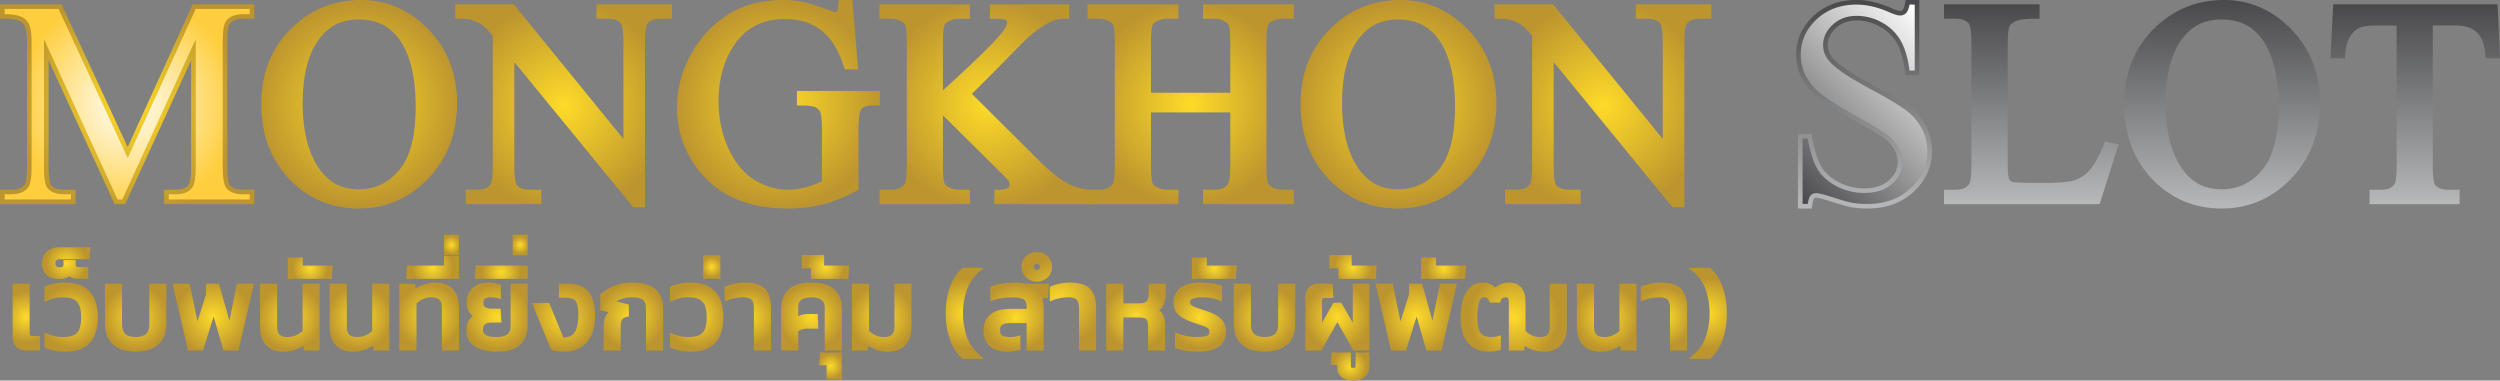 <svg xmlns="http://www.w3.org/2000/svg" xmlns:xlink="http://www.w3.org/1999/xlink" viewBox="0 0 2171.4 330.54"><rect x="0" y="0" width="2171.4" height="330.54" fill="#808080" stroke="none"/><defs><style>.cls-1{fill:url(#radial-gradient);}.cls-2{fill:url(#radial-gradient-2);}.cls-3{fill:url(#radial-gradient-3);}.cls-4{fill:url(#radial-gradient-4);}.cls-5{fill:url(#radial-gradient-5);}.cls-6{fill:url(#radial-gradient-6);}.cls-7{fill:url(#radial-gradient-7);}.cls-8{fill:url(#radial-gradient-8);}.cls-9{fill:url(#linear-gradient);}.cls-10{fill:url(#linear-gradient-2);}.cls-11{fill:url(#linear-gradient-3);}.cls-12{fill:url(#linear-gradient-4);}.cls-13{fill:url(#radial-gradient-9);}.cls-14{fill:url(#radial-gradient-11);}.cls-15{fill:url(#radial-gradient-13);}.cls-16{fill:url(#radial-gradient-15);}.cls-17{fill:url(#radial-gradient-17);}.cls-18{fill:url(#radial-gradient-19);}.cls-19{fill:url(#radial-gradient-21);}.cls-20{fill:url(#radial-gradient-23);}.cls-21{fill:url(#linear-gradient-5);}.cls-22{fill:url(#linear-gradient-7);}.cls-23{fill:url(#linear-gradient-9);}.cls-24{fill:url(#linear-gradient-11);}.cls-25{fill:url(#radial-gradient-25);}.cls-26{fill:url(#radial-gradient-26);}.cls-27{fill:url(#radial-gradient-27);}.cls-28{fill:url(#radial-gradient-28);}.cls-29{fill:url(#radial-gradient-29);}.cls-30{fill:url(#radial-gradient-30);}.cls-31{fill:url(#radial-gradient-31);}.cls-32{fill:url(#radial-gradient-32);}.cls-33{fill:url(#radial-gradient-33);}.cls-34{fill:url(#radial-gradient-34);}.cls-35{fill:url(#radial-gradient-35);}.cls-36{fill:url(#radial-gradient-36);}.cls-37{fill:url(#radial-gradient-37);}.cls-38{fill:url(#radial-gradient-38);}.cls-39{fill:url(#radial-gradient-39);}.cls-40{fill:url(#radial-gradient-40);}.cls-41{fill:url(#radial-gradient-41);}.cls-42{fill:url(#radial-gradient-42);}.cls-43{fill:url(#radial-gradient-43);}.cls-44{fill:url(#radial-gradient-44);}.cls-45{fill:url(#radial-gradient-45);}.cls-46{fill:url(#radial-gradient-46);}.cls-47{fill:url(#radial-gradient-47);}.cls-48{fill:url(#radial-gradient-48);}.cls-49{fill:url(#radial-gradient-49);}.cls-50{fill:url(#radial-gradient-50);}.cls-51{fill:url(#radial-gradient-51);}.cls-52{fill:url(#radial-gradient-52);}.cls-53{fill:url(#radial-gradient-53);}.cls-54{fill:url(#radial-gradient-54);}.cls-55{fill:url(#radial-gradient-55);}.cls-56{fill:url(#radial-gradient-56);}.cls-57{fill:url(#radial-gradient-57);}.cls-58{fill:url(#radial-gradient-58);}.cls-59{fill:url(#radial-gradient-59);}.cls-60{fill:url(#radial-gradient-60);}.cls-61{fill:url(#radial-gradient-61);}.cls-62{fill:url(#radial-gradient-62);}.cls-63{fill:url(#radial-gradient-63);}.cls-64{fill:url(#radial-gradient-64);}.cls-65{fill:url(#radial-gradient-66);}.cls-66{fill:url(#radial-gradient-68);}.cls-67{fill:url(#radial-gradient-70);}.cls-68{fill:url(#radial-gradient-72);}.cls-69{fill:url(#radial-gradient-74);}.cls-70{fill:url(#radial-gradient-76);}.cls-71{fill:url(#radial-gradient-78);}.cls-72{fill:url(#radial-gradient-80);}.cls-73{fill:url(#radial-gradient-82);}.cls-74{fill:url(#radial-gradient-84);}.cls-75{fill:url(#radial-gradient-86);}.cls-76{fill:url(#radial-gradient-88);}.cls-77{fill:url(#radial-gradient-90);}.cls-78{fill:url(#radial-gradient-92);}.cls-79{fill:url(#radial-gradient-94);}.cls-80{fill:url(#radial-gradient-96);}.cls-81{fill:url(#radial-gradient-98);}.cls-82{fill:url(#radial-gradient-100);}.cls-83{fill:url(#radial-gradient-102);}.cls-84{fill:url(#radial-gradient-104);}.cls-85{fill:url(#radial-gradient-106);}.cls-86{fill:url(#radial-gradient-108);}.cls-87{fill:url(#radial-gradient-110);}.cls-88{fill:url(#radial-gradient-112);}.cls-89{fill:url(#radial-gradient-114);}.cls-90{fill:url(#radial-gradient-116);}.cls-91{fill:url(#radial-gradient-118);}.cls-92{fill:url(#radial-gradient-120);}.cls-93{fill:url(#radial-gradient-122);}.cls-94{fill:url(#radial-gradient-124);}.cls-95{fill:url(#radial-gradient-126);}.cls-96{fill:url(#radial-gradient-128);}.cls-97{fill:url(#radial-gradient-130);}.cls-98{fill:url(#radial-gradient-132);}.cls-99{fill:url(#radial-gradient-134);}.cls-100{fill:url(#radial-gradient-136);}.cls-101{fill:url(#radial-gradient-138);}.cls-102{fill:url(#radial-gradient-140);}</style><radialGradient id="radial-gradient" cx="110.45" cy="90.55" r="95.34" gradientUnits="userSpaceOnUse"><stop offset="0" stop-color="#fffffb"/><stop offset="1" stop-color="#ffce3e"/></radialGradient><radialGradient id="radial-gradient-2" cx="311.98" cy="90.55" r="83.85" xlink:href="#radial-gradient"/><radialGradient id="radial-gradient-3" cx="489.53" cy="91.89" r="87.18" xlink:href="#radial-gradient"/><radialGradient id="radial-gradient-4" cx="676.12" cy="90.55" r="85.34" xlink:href="#radial-gradient"/><radialGradient id="radial-gradient-5" cx="857.15" cy="90.55" r="86.06" xlink:href="#radial-gradient"/><radialGradient id="radial-gradient-6" cx="1034.15" cy="90.55" r="84.18" xlink:href="#radial-gradient"/><radialGradient id="radial-gradient-7" cx="1214.69" cy="90.55" r="83.85" xlink:href="#radial-gradient"/><radialGradient id="radial-gradient-8" cx="1392.24" cy="91.89" r="87.18" xlink:href="#radial-gradient"/><linearGradient id="linear-gradient" x1="1548.67" y1="160.12" x2="1683.92" y2="24.86" gradientUnits="userSpaceOnUse"><stop offset="0" stop-color="#49494b"/><stop offset="1" stop-color="#fff"/></linearGradient><linearGradient id="linear-gradient-2" x1="1683.14" y1="163.97" x2="1803.38" y2="43.73" xlink:href="#linear-gradient"/><linearGradient id="linear-gradient-3" x1="1869.91" y1="150.52" x2="1989.71" y2="30.71" xlink:href="#linear-gradient"/><linearGradient id="linear-gradient-4" x1="2030.31" y1="141.51" x2="2164.71" y2="7.11" xlink:href="#linear-gradient"/><radialGradient id="radial-gradient-9" cx="110.45" cy="90.55" r="99.31" gradientUnits="userSpaceOnUse"><stop offset="0" stop-color="#fedb29"/><stop offset="1" stop-color="#bd952e"/></radialGradient><radialGradient id="radial-gradient-11" cx="311.98" cy="90.55" r="87.84" xlink:href="#radial-gradient-9"/><radialGradient id="radial-gradient-13" cx="489.53" cy="91.89" r="91.18" xlink:href="#radial-gradient-9"/><radialGradient id="radial-gradient-15" cx="676.12" cy="90.55" r="89.34" xlink:href="#radial-gradient-9"/><radialGradient id="radial-gradient-17" cx="857.15" cy="90.55" r="90.06" xlink:href="#radial-gradient-9"/><radialGradient id="radial-gradient-19" cx="1034.15" cy="90.55" r="88.18" xlink:href="#radial-gradient-9"/><radialGradient id="radial-gradient-21" cx="1214.69" cy="90.55" r="87.84" xlink:href="#radial-gradient-9"/><radialGradient id="radial-gradient-23" cx="1392.24" cy="91.89" r="91.18" xlink:href="#radial-gradient-9"/><linearGradient id="linear-gradient-5" x1="1619.05" y1="181.1" x2="1619.05" gradientUnits="userSpaceOnUse"><stop offset="0" stop-color="#b6b8ba"/><stop offset="1" stop-color="#49494b"/></linearGradient><linearGradient id="linear-gradient-7" x1="1764.21" y1="177.31" x2="1764.21" y2="3.78" xlink:href="#linear-gradient-5"/><linearGradient id="linear-gradient-9" x1="1930.03" y1="181.1" x2="1930.03" xlink:href="#linear-gradient-5"/><linearGradient id="linear-gradient-11" x1="2097.74" y1="177.31" x2="2097.74" y2="3.78" xlink:href="#linear-gradient-5"/><radialGradient id="radial-gradient-25" cx="22.81" cy="275.44" r="20.33" xlink:href="#radial-gradient"/><radialGradient id="radial-gradient-26" cx="61.81" cy="275.44" r="24.83" xlink:href="#radial-gradient"/><radialGradient id="radial-gradient-27" cx="57.46" cy="228.54" r="15.79" xlink:href="#radial-gradient"/><radialGradient id="radial-gradient-28" cx="117.81" cy="275.94" r="26.14" xlink:href="#radial-gradient"/><radialGradient id="radial-gradient-29" cx="185.21" cy="275.44" r="30.04" xlink:href="#radial-gradient"/><radialGradient id="radial-gradient-30" cx="251.71" cy="275.94" r="25.76" xlink:href="#radial-gradient"/><radialGradient id="radial-gradient-31" cx="269.36" cy="232.94" r="13.38" xlink:href="#radial-gradient"/><radialGradient id="radial-gradient-32" cx="312.21" cy="275.94" r="25.76" xlink:href="#radial-gradient"/><radialGradient id="radial-gradient-33" cx="372.71" cy="274.94" r="25.76" xlink:href="#radial-gradient"/><radialGradient id="radial-gradient-34" cx="375.76" cy="232.29" r="15.78" xlink:href="#radial-gradient"/><radialGradient id="radial-gradient-35" cx="392.11" cy="212.79" r="5.85" xlink:href="#radial-gradient"/><radialGradient id="radial-gradient-36" cx="431.66" cy="275.44" r="26.38" xlink:href="#radial-gradient"/><radialGradient id="radial-gradient-37" cx="435.45" cy="236.44" r="14.99" xlink:href="#radial-gradient"/><radialGradient id="radial-gradient-38" cx="451.8" cy="212.79" r="5.85" xlink:href="#radial-gradient"/><radialGradient id="radial-gradient-39" cx="489.9" cy="275.94" r="26.23" xlink:href="#radial-gradient"/><radialGradient id="radial-gradient-40" cx="548.7" cy="274.94" r="26.42" xlink:href="#radial-gradient"/><radialGradient id="radial-gradient-41" cx="605.1" cy="275.44" r="24.83" xlink:href="#radial-gradient"/><radialGradient id="radial-gradient-42" cx="618.25" cy="231.94" r="6.96" xlink:href="#radial-gradient"/><radialGradient id="radial-gradient-43" cx="649.55" cy="274.94" r="23.3" xlink:href="#radial-gradient"/><radialGradient id="radial-gradient-44" cx="704.8" cy="274.94" r="26" xlink:href="#radial-gradient"/><radialGradient id="radial-gradient-45" cx="721.4" cy="317.89" r="8.83" xlink:href="#radial-gradient"/><radialGradient id="radial-gradient-46" cx="716.9" cy="231.89" r="14.35" xlink:href="#radial-gradient"/><radialGradient id="radial-gradient-47" cx="765.8" cy="275.94" r="25.76" xlink:href="#radial-gradient"/><radialGradient id="radial-gradient-48" cx="836.3" cy="272.14" r="28.04" xlink:href="#radial-gradient"/><radialGradient id="radial-gradient-49" cx="882.6" cy="275.44" r="27.21" xlink:href="#radial-gradient"/><radialGradient id="radial-gradient-50" cx="919.7" cy="261.69" r="35.95" xlink:href="#radial-gradient"/><radialGradient id="radial-gradient-51" cx="986.65" cy="275.44" r="25.47" xlink:href="#radial-gradient"/><radialGradient id="radial-gradient-52" cx="1042.05" cy="275.44" r="24.69" xlink:href="#radial-gradient"/><radialGradient id="radial-gradient-53" cx="1054.65" cy="232.94" r="13.37" xlink:href="#radial-gradient"/><radialGradient id="radial-gradient-54" cx="1098.29" cy="275.94" r="26.14" xlink:href="#radial-gradient"/><radialGradient id="radial-gradient-55" cx="1161.54" cy="275.44" r="26.43" xlink:href="#radial-gradient"/><radialGradient id="radial-gradient-56" cx="1172.69" cy="318.34" r="12.59" xlink:href="#radial-gradient"/><radialGradient id="radial-gradient-57" cx="1175.09" cy="231.89" r="14.35" xlink:href="#radial-gradient"/><radialGradient id="radial-gradient-58" cx="1230.09" cy="275.44" r="30.04" xlink:href="#radial-gradient"/><radialGradient id="radial-gradient-59" cx="1253.74" cy="232.94" r="13.37" xlink:href="#radial-gradient"/><radialGradient id="radial-gradient-60" cx="1314.79" cy="275.44" r="36.94" xlink:href="#radial-gradient"/><radialGradient id="radial-gradient-61" cx="1395.49" cy="275.94" r="25.76" xlink:href="#radial-gradient"/><radialGradient id="radial-gradient-62" cx="1445.24" cy="274.94" r="23.3" xlink:href="#radial-gradient"/><radialGradient id="radial-gradient-63" cx="1484.99" cy="272.14" r="28.04" xlink:href="#radial-gradient"/><radialGradient id="radial-gradient-64" cx="22.81" cy="275.44" r="22.17" xlink:href="#radial-gradient-9"/><radialGradient id="radial-gradient-66" cx="61.81" cy="275.44" r="26.82" xlink:href="#radial-gradient-9"/><radialGradient id="radial-gradient-68" cx="57.54" cy="228.54" r="17.79" xlink:href="#radial-gradient-9"/><radialGradient id="radial-gradient-70" cx="117.81" cy="275.94" r="28.13" xlink:href="#radial-gradient-9"/><radialGradient id="radial-gradient-72" cx="185.21" cy="275.44" r="32.31" xlink:href="#radial-gradient-9"/><radialGradient id="radial-gradient-74" cx="251.71" cy="275.94" r="27.76" xlink:href="#radial-gradient-9"/><radialGradient id="radial-gradient-76" cx="269.42" cy="232.94" r="15.29" xlink:href="#radial-gradient-9"/><radialGradient id="radial-gradient-78" cx="312.21" cy="275.94" r="27.76" xlink:href="#radial-gradient-9"/><radialGradient id="radial-gradient-80" cx="372.71" cy="274.94" r="27.76" xlink:href="#radial-gradient-9"/><radialGradient id="radial-gradient-82" cx="375.69" cy="232.29" r="17.67" xlink:href="#radial-gradient-9"/><radialGradient id="radial-gradient-84" cx="392.11" cy="212.79" r="7.82" xlink:href="#radial-gradient-9"/><radialGradient id="radial-gradient-86" cx="431.66" cy="275.44" r="28.37" xlink:href="#radial-gradient-9"/><radialGradient id="radial-gradient-88" cx="435.39" cy="236.44" r="16.72" xlink:href="#radial-gradient-9"/><radialGradient id="radial-gradient-90" cx="451.8" cy="212.79" r="7.82" xlink:href="#radial-gradient-9"/><radialGradient id="radial-gradient-92" cx="489.41" cy="275.94" r="28.47" xlink:href="#radial-gradient-9"/><radialGradient id="radial-gradient-94" cx="548.7" cy="274.94" r="28.42" xlink:href="#radial-gradient-9"/><radialGradient id="radial-gradient-96" cx="605.1" cy="275.44" r="26.82" xlink:href="#radial-gradient-9"/><radialGradient id="radial-gradient-98" cx="618.25" cy="231.94" r="8.93" xlink:href="#radial-gradient-9"/><radialGradient id="radial-gradient-100" cx="649.55" cy="274.94" r="25.26" xlink:href="#radial-gradient-9"/><radialGradient id="radial-gradient-102" cx="704.8" cy="274.94" r="27.99" xlink:href="#radial-gradient-9"/><radialGradient id="radial-gradient-104" cx="721.33" cy="317.89" r="10.85" xlink:href="#radial-gradient-9"/><radialGradient id="radial-gradient-106" cx="716.95" cy="231.89" r="16.27" xlink:href="#radial-gradient-9"/><radialGradient id="radial-gradient-108" cx="765.8" cy="275.94" r="27.76" xlink:href="#radial-gradient-9"/><radialGradient id="radial-gradient-110" cx="837.96" cy="272.14" r="30.29" xlink:href="#radial-gradient-9"/><radialGradient id="radial-gradient-112" cx="882.67" cy="275.44" r="29.25" xlink:href="#radial-gradient-9"/><radialGradient id="radial-gradient-114" cx="919.7" cy="261.69" r="37.93" xlink:href="#radial-gradient-9"/><radialGradient id="radial-gradient-116" cx="986.65" cy="275.44" r="27.47" xlink:href="#radial-gradient-9"/><radialGradient id="radial-gradient-118" cx="1042.05" cy="275.44" r="26.67" xlink:href="#radial-gradient-9"/><radialGradient id="radial-gradient-120" cx="1054.71" cy="232.94" r="15.29" xlink:href="#radial-gradient-9"/><radialGradient id="radial-gradient-122" cx="1098.29" cy="275.94" r="28.13" xlink:href="#radial-gradient-9"/><radialGradient id="radial-gradient-124" cx="1161.54" cy="275.44" r="28.43" xlink:href="#radial-gradient-9"/><radialGradient id="radial-gradient-126" cx="1172.63" cy="318.34" r="14.6" xlink:href="#radial-gradient-9"/><radialGradient id="radial-gradient-128" cx="1175.15" cy="231.89" r="16.27" xlink:href="#radial-gradient-9"/><radialGradient id="radial-gradient-130" cx="1230.09" cy="275.44" r="32.31" xlink:href="#radial-gradient-9"/><radialGradient id="radial-gradient-132" cx="1253.81" cy="232.94" r="15.29" xlink:href="#radial-gradient-9"/><radialGradient id="radial-gradient-134" cx="1314.79" cy="275.44" r="38.89" xlink:href="#radial-gradient-9"/><radialGradient id="radial-gradient-136" cx="1395.49" cy="275.94" r="27.76" xlink:href="#radial-gradient-9"/><radialGradient id="radial-gradient-138" cx="1445.24" cy="274.94" r="25.26" xlink:href="#radial-gradient-9"/><radialGradient id="radial-gradient-140" cx="1483.3" cy="272.14" r="30.29" xlink:href="#radial-gradient-9"/></defs><g id="Layer_2" data-name="Layer 2"><g id="Layer_1-2" data-name="Layer 1"><path class="cls-1" d="M102.14,173.31,38.18,34v110.6q0,15.26,3.3,19,4.52,5.13,14.28,5.12h5.86v4.52H4v-4.52H9.86q10.5,0,14.89-6.34,2.68-3.91,2.69-17.82V36.47q0-11-2.44-15.87a13.58,13.58,0,0,0-6.29-5.92Q14.14,12.3,4,12.3V7.78H50.88L110.93,137.3,170,7.78h46.87V12.3h-5.74q-10.62,0-15,6.35-2.69,3.9-2.69,17.82V144.63q0,15.26,3.42,19,4.51,5.13,14.28,5.12h5.74v4.52H146.58v-4.52h5.86q10.62,0,14.89-6.34,2.68-3.91,2.69-17.82V34L106.17,173.31Z"/><path class="cls-2" d="M313.57,4q32.22,0,55.85,24.48T393,89.57q0,37.73-23.81,62.62T311.62,177.1q-34.19,0-57.44-24.3T230.93,89.94q0-39.43,26.85-64.33Q281.11,4,313.57,4Zm-2.32,8.91q-22.22,0-35.64,16.48Q258.89,49.9,258.88,89.45q0,40.53,17.34,62.38,13.3,16.6,35.15,16.6,23.33,0,38.52-18.19t15.19-57.37q0-42.48-16.72-63.36Q334.94,12.92,311.25,12.91Z"/><path class="cls-3" d="M399.39,7.78h44.92L545.5,131.93V36.47q0-15.25-3.41-19-4.53-5.13-14.29-5.13h-5.73V7.78h57.61V12.3h-5.86q-10.5,0-14.89,6.35-2.68,3.9-2.68,17.82V176h-4.4L442.72,42.7V144.63q0,15.26,3.3,19,4.64,5.13,14.28,5.12h5.86v4.52H408.54v-4.52h5.74q10.62,0,15-6.34,2.68-3.91,2.69-17.82V29.51q-7.2-8.42-10.93-11.11a40.5,40.5,0,0,0-10.92-5,39,39,0,0,0-10.74-1.1Z"/><path class="cls-4" d="M736.67,4l4.27,52.25h-4.27q-6.48-19.53-16.73-29.42-14.78-14.28-38-14.29-31.62,0-48.1,25Q620.1,58.69,620.09,87.86q0,23.69,9.15,43.22t24,28.62q14.84,9.09,30.46,9.09a67.56,67.56,0,0,0,17.7-2.31,70.94,70.94,0,0,0,16.48-6.84V111.79q0-12.45-1.89-16.3a12.89,12.89,0,0,0-5.86-5.86q-4-2-14-2V83h64.09v4.64h-3.06q-9.51,0-13.06,6.35-2.45,4.52-2.44,17.82v50.66A124.41,124.41,0,0,1,714,173.56a121.25,121.25,0,0,1-30.39,3.54q-48,0-72.88-30.77Q592,123.26,592,93.11a89,89,0,0,1,10.5-41.87Q615,27.43,636.69,14.62,654.89,4,679.66,4a85.26,85.26,0,0,1,16.42,1.46q7.38,1.47,20.93,6.47,6.84,2.57,9.16,2.57a4.89,4.89,0,0,0,4-2.14c1.09-1.42,1.77-4.21,2-8.36Z"/><path class="cls-5" d="M838.47,81.51l61,60.67q15,15,25.63,20.45a54.58,54.58,0,0,0,21.24,6.16v4.52H867.65v-4.52q7.08,0,10.19-2.38c2.08-1.58,3.11-3.35,3.11-5.31a11.44,11.44,0,0,0-1.16-5.24q-1.15-2.33-7.63-8.67L815,90.67V144q0,12.59,1.58,16.61a10.94,10.94,0,0,0,5.13,5.25,22.47,22.47,0,0,0,11.11,2.92h5.61v4.52H767.92v-4.52h5.86q10.25,0,14.89-6,2.93-3.9,2.93-18.8V37.08q0-12.57-1.59-16.72a11.13,11.13,0,0,0-5-5.13,23.21,23.21,0,0,0-11.23-2.93h-5.86V7.78h70.55V12.3h-5.61a23.7,23.7,0,0,0-11.11,2.81A10.59,10.59,0,0,0,816.5,21Q815,24.87,815,37.08V87.74q2.43-2.31,16.72-15.5Q868,39,875.58,27.93q3.3-4.89,3.3-8.55a6.3,6.3,0,0,0-2.57-4.94q-2.55-2.14-8.66-2.14h-3.79V7.78h60.79V12.3a35.89,35.89,0,0,0-9.76,1.47A49.91,49.91,0,0,0,904.15,19q-6.36,3.86-15.63,12.39-2.68,2.44-24.78,25Z"/><path class="cls-6" d="M995.7,84.57h76.9V37.2q0-12.69-1.58-16.72a11,11,0,0,0-5.13-5.25,22.48,22.48,0,0,0-11.11-2.93h-5.86V7.78h70.8V12.3h-5.86a23.27,23.27,0,0,0-11.11,2.81,10.29,10.29,0,0,0-5.31,5.92c-.93,2.64-1.4,8-1.4,16.17V144q0,12.59,1.59,16.61a11,11,0,0,0,5,5.25,23.17,23.17,0,0,0,11.23,2.92h5.86v4.52h-70.8v-4.52h5.86q10.14,0,14.77-6,3-3.9,3-18.8V93.6H995.7V144q0,12.59,1.59,16.61a11,11,0,0,0,5.12,5.25,22.5,22.5,0,0,0,11.11,2.92h6v4.52H948.58v-4.52h5.86q10.26,0,14.89-6,2.94-3.9,2.93-18.8V37.2q0-12.69-1.59-16.72a11,11,0,0,0-5-5.25,23.16,23.16,0,0,0-11.23-2.93h-5.86V7.78h70.92V12.3h-6a23.27,23.27,0,0,0-11.11,2.81A10.61,10.61,0,0,0,997.16,21c-1,2.64-1.46,8-1.46,16.17Z"/><path class="cls-7" d="M1216.28,4q32.22,0,55.85,24.48t23.62,61.09q0,37.73-23.81,62.62t-57.61,24.91q-34.18,0-57.44-24.3t-23.25-62.86q0-39.43,26.85-64.33Q1183.82,4,1216.28,4ZM1214,12.91q-22.21,0-35.64,16.48-16.72,20.51-16.73,60.06,0,40.53,17.34,62.38,13.3,16.6,35.15,16.6,23.33,0,38.52-18.19t15.19-57.37q0-42.48-16.72-63.36Q1237.65,12.92,1214,12.91Z"/><path class="cls-8" d="M1302.1,7.78H1347l101.19,124.15V36.47q0-15.25-3.41-19-4.53-5.13-14.29-5.13h-5.73V7.78h57.61V12.3h-5.86q-10.5,0-14.89,6.35-2.69,3.9-2.68,17.82V176h-4.4L1345.43,42.7V144.63q0,15.26,3.3,19,4.63,5.13,14.28,5.12h5.86v4.52h-57.62v-4.52H1317q10.62,0,15-6.34,2.68-3.91,2.69-17.82V29.51q-7.2-8.42-10.93-11.11a40.5,40.5,0,0,0-10.92-5,39,39,0,0,0-10.74-1.1Z"/><path class="cls-9" d="M1663.06,4V61.25h-4.52q-2.19-16.48-7.87-26.24a41.06,41.06,0,0,0-16.18-15.51,44.79,44.79,0,0,0-21.73-5.73q-12.69,0-21,7.75t-8.3,17.64A20.89,20.89,0,0,0,1588.72,53q7.56,9.15,36,24.41,23.19,12.47,31.67,19.11a46.62,46.62,0,0,1,13.07,15.68,41.38,41.38,0,0,1,4.57,18.93q0,18.79-14.58,32.4t-37.54,13.62a79.7,79.7,0,0,1-13.55-1.1q-3.78-.62-15.69-4.46t-15.07-3.84a6.38,6.38,0,0,0-4.82,1.83q-1.77,1.83-2.63,7.57h-4.51V120.33h4.51q3.18,17.83,8.55,26.68t16.42,14.7a50.84,50.84,0,0,0,24.23,5.86q15.26,0,24.1-8t8.86-19.05a25.79,25.79,0,0,0-3.36-12.32,36.78,36.78,0,0,0-10.44-11.6q-4.76-3.66-26-15.57t-30.21-19a51.13,51.13,0,0,1-13.61-15.62,38.68,38.68,0,0,1-4.64-18.8q0-17.82,13.67-30.7T1612.52,4q13.18,0,28,6.47,6.84,3,9.65,3a7.3,7.3,0,0,0,5.19-1.89q2-1.89,3.23-7.63Z"/><path class="cls-10" d="M1830.78,127.54l4,.85-14.16,44.92H1692.48v-4.52h6.22q10.5,0,15-6.83,2.57-3.9,2.56-18.07V37.08q0-15.49-3.42-19.41-4.75-5.37-14.16-5.37h-6.22V7.78h75V12.3q-13.18-.12-18.5,2.44t-7.26,6.47q-2,3.91-2,18.68v104q0,10.14,2,13.92a8.69,8.69,0,0,0,4.52,3.78q3,1.23,19,1.22h12.09q19,0,26.73-2.8a34.94,34.94,0,0,0,14-9.95Q1824.44,142.92,1830.78,127.54Z"/><path class="cls-11" d="M1931.61,4q32.23,0,55.85,24.48t23.62,61.09q0,37.73-23.8,62.62t-57.62,24.91q-34.19,0-57.44-24.3T1849,89.94q0-39.43,26.86-64.33Q1899.14,4,1931.61,4Zm-2.32,8.91q-22.21,0-35.64,16.48-16.73,20.51-16.73,60.06,0,40.53,17.34,62.38,13.31,16.6,35.16,16.6,23.31,0,38.51-18.19t15.2-57.37q0-42.48-16.73-63.36Q1953,12.92,1929.29,12.91Z"/><path class="cls-12" d="M2165.38,7.78l1.83,38.82h-4.64q-1.35-10.24-3.66-14.65a24.6,24.6,0,0,0-10.07-10.43q-6.3-3.36-16.54-3.36H2109V144.63q0,15.26,3.3,19,4.63,5.13,14.28,5.12h5.74v4.52h-70.19v-4.52H2068q10.5,0,14.9-6.34,2.68-3.91,2.68-17.82V18.16h-19.89q-11.61,0-16.48,1.71a22.64,22.64,0,0,0-10.87,8.91q-4.52,6.59-5.37,17.82h-4.64l2-38.82Z"/><path class="cls-13" d="M142.58,177.31V164.79h9.86c5.71,0,9.5-1.49,11.57-4.58.49-.7,2-3.83,2-15.58V52.36l-57.28,125H99.58l-57.4-125v92.31c0,13.09,1.93,16,2.31,16.41,2.19,2.49,6,3.75,11.27,3.75h9.86v12.52H0V164.79H9.86c5.65,0,9.45-1.51,11.6-4.62.46-.66,2-3.79,2-15.54V36.47c0-8.3-1.1-12.24-2-14.08a9.82,9.82,0,0,0-4.56-4.16C15.17,17.35,11.57,16.3,4,16.3H0V3.78H53.43l57.47,124L167.44,3.78h53.45V16.3h-9.74c-5.73,0-9.57,1.51-11.72,4.63-.46.66-2,3.78-2,15.54V144.63c0,13.06,2,15.91,2.39,16.36,2.24,2.54,6,3.8,11.31,3.8h9.74v12.52Z"/><path class="cls-1" d="M102.14,173.31,38.18,34v110.6q0,15.26,3.3,19,4.52,5.13,14.28,5.12h5.86v4.52H4v-4.52H9.86q10.5,0,14.89-6.34,2.68-3.91,2.69-17.82V36.47q0-11-2.44-15.87a13.58,13.58,0,0,0-6.29-5.92Q14.14,12.3,4,12.3V7.78H50.88L110.93,137.3,170,7.78h46.87V12.3h-5.74q-10.62,0-15,6.35-2.69,3.9-2.69,17.82V144.63q0,15.26,3.42,19,4.51,5.13,14.28,5.12h5.74v4.52H146.58v-4.52h5.86q10.62,0,14.89-6.34,2.68-3.91,2.69-17.82V34L106.17,173.31Z"/><path class="cls-14" d="M311.62,181.1c-23.82,0-44.11-8.59-60.33-25.53s-24.36-39-24.36-65.63c0-27.32,9.47-50,28.13-67.27C271.3,7.63,291,0,313.57,0s42.27,8.65,58.73,25.7S397,64.2,397,89.57c0,26.09-8.38,48.09-24.91,65.39S335.19,181.1,311.62,181.1Zm-.37-164.19c-13.67,0-24.32,4.91-32.54,15-10.5,12.87-15.83,32.23-15.83,57.53,0,26,5.54,46.12,16.47,59.89,8.13,10.15,18.61,15.09,32,15.09,14.43,0,26-5.48,35.45-16.75s14.26-29.77,14.26-54.81c0-27.26-5.33-47.73-15.84-60.86C337,21.86,325.9,16.91,311.25,16.91Z"/><path class="cls-2" d="M313.57,4q32.22,0,55.85,24.48T393,89.57q0,37.73-23.81,62.62T311.62,177.1q-34.19,0-57.44-24.3T230.93,89.94q0-39.43,26.85-64.33Q281.11,4,313.57,4Zm-2.32,8.91q-22.22,0-35.64,16.48Q258.89,49.9,258.88,89.45q0,40.53,17.34,62.38,13.3,16.6,35.15,16.6,23.33,0,38.52-18.19t15.19-57.37q0-42.48-16.72-63.36Q334.94,12.92,311.25,12.91Z"/><path class="cls-15" d="M550,180,446.72,53.9v90.73c0,13.09,1.93,16,2.31,16.41,2.24,2.47,6.05,3.75,11.27,3.75h9.86v12.52H404.54V164.79h9.74c5.73,0,9.57-1.51,11.72-4.62.46-.66,2-3.79,2-15.54V31c-5.08-5.85-7.83-8.32-9.27-9.35a36.43,36.43,0,0,0-9.81-4.44c-1.31-.41-4.06-.91-9.51-.91h-4V3.78h50.82L541.5,120.69V36.47c0-13.06-2-15.92-2.38-16.36-2.24-2.54-6-3.81-11.32-3.81h-9.73V3.78h65.61V16.3h-9.86c-5.65,0-9.44,1.51-11.6,4.63-.46.66-2,3.78-2,15.54V180Z"/><path class="cls-3" d="M399.39,7.78h44.92L545.5,131.93V36.47q0-15.25-3.41-19-4.53-5.13-14.29-5.13h-5.73V7.78h57.61V12.3h-5.86q-10.5,0-14.89,6.35-2.68,3.9-2.68,17.82V176h-4.4L442.72,42.7V144.63q0,15.26,3.3,19,4.64,5.13,14.28,5.12h5.86v4.52H408.54v-4.52h5.74q10.62,0,15-6.34,2.68-3.91,2.69-17.82V29.51q-7.2-8.42-10.93-11.11a40.5,40.5,0,0,0-10.92-5,39,39,0,0,0-10.74-1.1Z"/><path class="cls-16" d="M683.57,181.1c-33.1,0-58.67-10.85-76-32.25A86.45,86.45,0,0,1,588,93.11a93.38,93.38,0,0,1,11-43.73c8.61-16.46,20.62-29.32,35.69-38.21C647.36,3.76,662.5,0,679.66,0a89.34,89.34,0,0,1,17.2,1.54c5.17,1,12.22,3.2,21.54,6.64,5.88,2.21,7.5,2.32,7.77,2.32s.35,0,.8-.58c0-.05.9-1.22,1.19-6.15L728.38,0h12l4.93,60.25h-11.5l-.91-2.75c-4.09-12.34-9.37-21.69-15.7-27.79C708,20.85,696.5,16.54,682,16.54c-19.82,0-34.46,7.6-44.76,23.23-8.71,13.34-13.13,29.52-13.13,48.09,0,15.13,2.95,29.09,8.78,41.52,5.73,12.24,13.29,21.29,22.45,26.91s18.75,8.5,28.37,8.5a63.84,63.84,0,0,0,16.65-2.17,66.82,66.82,0,0,0,13.53-5.35V111.79c0-10.4-1-13.63-1.48-14.53a8.84,8.84,0,0,0-4.09-4.06c-1.16-.59-4.29-1.58-12.16-1.58h-4V79h72.09V91.62h-7.06c-6.42,0-8.54,2.45-9.56,4.29-.71,1.31-1.94,5.18-1.94,15.88v53l-2.1,1.14A128.77,128.77,0,0,1,715,177.43,126,126,0,0,1,683.57,181.1Z"/><path class="cls-4" d="M736.67,4l4.27,52.25h-4.27q-6.48-19.53-16.73-29.42-14.78-14.28-38-14.29-31.62,0-48.1,25Q620.1,58.69,620.09,87.86q0,23.69,9.15,43.22t24,28.62q14.84,9.09,30.46,9.09a67.56,67.56,0,0,0,17.7-2.31,70.94,70.94,0,0,0,16.48-6.84V111.79q0-12.45-1.89-16.3a12.89,12.89,0,0,0-5.86-5.86q-4-2-14-2V83h64.09v4.64h-3.06q-9.51,0-13.06,6.35-2.45,4.52-2.44,17.82v50.66A124.41,124.41,0,0,1,714,173.56a121.25,121.25,0,0,1-30.39,3.54q-48,0-72.88-30.77Q592,123.26,592,93.11a89,89,0,0,1,10.5-41.87Q615,27.43,636.69,14.62,654.89,4,679.66,4a85.26,85.26,0,0,1,16.42,1.46q7.38,1.47,20.93,6.47,6.84,2.57,9.16,2.57a4.89,4.89,0,0,0,4-2.14c1.09-1.42,1.77-4.21,2-8.36Z"/><path class="cls-17" d="M863.65,177.31V164.79h4c5,0,7-1,7.76-1.55,1-.79,1.54-1.5,1.54-2.14a7.7,7.7,0,0,0-.73-3.46c-.15-.28-1.16-2-6.86-7.6L819,100.25V144c0,10.29.81,13.9,1.3,15.14a7.22,7.22,0,0,0,3.37,3.23,18.36,18.36,0,0,0,9.15,2.41h9.61v12.52H763.92V164.79h9.86c5.58,0,9.41-1.45,11.73-4.43.46-.61,2.09-3.76,2.09-16.35V37.08c0-10.14-.81-13.89-1.3-15.24A7.46,7.46,0,0,0,783,18.72a19,19,0,0,0-9.26-2.42h-9.86V3.78h78.55V16.3h-9.61a19.63,19.63,0,0,0-9.26,2.35,6.6,6.6,0,0,0-3.35,3.72c-.46,1.21-1.21,4.72-1.21,14.71V78.55q3.94-3.66,10-9.25c23.83-21.83,38.37-36.51,43.23-43.63,2.14-3.18,2.6-5.18,2.6-6.29,0-.28,0-.93-1.13-1.87-.43-.36-1.9-1.21-6.1-1.21h-7.79V3.78h68.79V16.21l-3.9.09a32.39,32.39,0,0,0-8.69,1.29,46.89,46.89,0,0,0-9.84,4.78,102.07,102.07,0,0,0-15,11.92c-1.21,1.1-6.45,6.29-24.63,24.88L844.15,81.51l58.18,57.84c9.68,9.67,18,16.31,24.63,19.72a50.82,50.82,0,0,0,19.7,5.73l3.72.26v12.25Z"/><path class="cls-5" d="M838.47,81.51l61,60.67q15,15,25.63,20.45a54.58,54.58,0,0,0,21.24,6.16v4.52H867.65v-4.52q7.08,0,10.19-2.38c2.08-1.58,3.11-3.35,3.11-5.31a11.44,11.44,0,0,0-1.16-5.24q-1.15-2.33-7.63-8.67L815,90.67V144q0,12.59,1.58,16.61a10.94,10.94,0,0,0,5.13,5.25,22.47,22.47,0,0,0,11.11,2.92h5.61v4.52H767.92v-4.52h5.86q10.25,0,14.89-6,2.93-3.9,2.93-18.8V37.08q0-12.57-1.59-16.72a11.13,11.13,0,0,0-5-5.13,23.21,23.21,0,0,0-11.23-2.93h-5.86V7.78h70.55V12.3h-5.61a23.7,23.7,0,0,0-11.11,2.81A10.59,10.59,0,0,0,816.5,21Q815,24.87,815,37.08V87.74q2.43-2.31,16.72-15.5Q868,39,875.58,27.93q3.3-4.89,3.3-8.55a6.3,6.3,0,0,0-2.57-4.94q-2.55-2.14-8.66-2.14h-3.79V7.78h60.79V12.3a35.89,35.89,0,0,0-9.76,1.47A49.91,49.91,0,0,0,904.15,19q-6.36,3.86-15.63,12.39-2.68,2.44-24.78,25Z"/><path class="cls-18" d="M1044.92,177.31V164.79h9.86c5.5,0,9.3-1.45,11.61-4.43.53-.67,2.21-3.81,2.21-16.35V97.6H999.7V144c0,10.29.82,13.9,1.31,15.14a7.19,7.19,0,0,0,3.36,3.23,18.39,18.39,0,0,0,9.15,2.41h10v12.52H944.58V164.79h9.86c5.58,0,9.42-1.45,11.73-4.43.46-.61,2.09-3.76,2.09-16.35V37.2c0-10.38-.82-14-1.31-15.26a7.22,7.22,0,0,0-3.24-3.22,19,19,0,0,0-9.27-2.42h-9.86V3.78h78.92V16.3h-10a19,19,0,0,0-9.22,2.34,6.57,6.57,0,0,0-3.38,3.78c-.46,1.23-1.22,4.78-1.22,14.78V80.57h68.9V37.2c0-10.38-.82-14-1.31-15.26a7.23,7.23,0,0,0-3.36-3.22,18.3,18.3,0,0,0-9.15-2.42h-9.86V3.78h78.8V16.3h-9.86a19,19,0,0,0-9.22,2.34l-.1.05a6.28,6.28,0,0,0-3.33,3.67c-.43,1.24-1.17,4.82-1.17,14.84V144c0,10.29.82,13.9,1.31,15.14a7.17,7.17,0,0,0,3.25,3.23,19,19,0,0,0,9.26,2.41h9.86v12.52Z"/><path class="cls-6" d="M995.7,84.57h76.9V37.2q0-12.69-1.58-16.72a11,11,0,0,0-5.13-5.25,22.48,22.48,0,0,0-11.11-2.93h-5.86V7.78h70.8V12.3h-5.86a23.27,23.27,0,0,0-11.11,2.81,10.29,10.29,0,0,0-5.31,5.92c-.93,2.64-1.4,8-1.4,16.17V144q0,12.59,1.59,16.61a11,11,0,0,0,5,5.25,23.17,23.17,0,0,0,11.23,2.92h5.86v4.52h-70.8v-4.52h5.86q10.14,0,14.77-6,3-3.9,3-18.8V93.6H995.7V144q0,12.59,1.59,16.61a11,11,0,0,0,5.12,5.25,22.5,22.5,0,0,0,11.11,2.92h6v4.52H948.58v-4.52h5.86q10.26,0,14.89-6,2.94-3.9,2.93-18.8V37.2q0-12.69-1.59-16.72a11,11,0,0,0-5-5.25,23.16,23.16,0,0,0-11.23-2.93h-5.86V7.78h70.92V12.3h-6a23.27,23.27,0,0,0-11.11,2.81A10.61,10.61,0,0,0,997.16,21c-1,2.64-1.46,8-1.46,16.17Z"/><path class="cls-19" d="M1214.33,181.1c-23.82,0-44.11-8.59-60.33-25.53s-24.36-39-24.36-65.63c0-27.32,9.46-50,28.13-67.27C1174,7.63,1193.69,0,1216.28,0s42.27,8.65,58.72,25.7,24.75,38.5,24.75,63.87c0,26.09-8.38,48.09-24.91,65.39S1237.9,181.1,1214.33,181.1ZM1214,16.91c-13.67,0-24.32,4.91-32.54,15-10.5,12.87-15.83,32.23-15.83,57.53,0,26,5.54,46.12,16.47,59.89,8.13,10.15,18.61,15.09,32,15.09,14.43,0,26-5.48,35.45-16.75s14.26-29.77,14.26-54.81c0-27.26-5.33-47.73-15.84-60.86C1239.73,21.86,1228.61,16.91,1214,16.91Z"/><path class="cls-7" d="M1216.28,4q32.22,0,55.85,24.48t23.62,61.09q0,37.73-23.81,62.62t-57.61,24.91q-34.18,0-57.44-24.3t-23.25-62.86q0-39.43,26.85-64.33Q1183.82,4,1216.28,4ZM1214,12.91q-22.21,0-35.64,16.48-16.72,20.51-16.73,60.06,0,40.53,17.34,62.38,13.3,16.6,35.15,16.6,23.33,0,38.52-18.19t15.19-57.37q0-42.48-16.72-63.36Q1237.65,12.92,1214,12.91Z"/><path class="cls-20" d="M1452.67,180,1349.43,53.9v90.73c0,13.09,1.93,16,2.31,16.41,2.24,2.47,6,3.75,11.27,3.75h9.86v12.52h-65.62V164.79H1317c5.73,0,9.57-1.51,11.72-4.62.46-.66,2-3.79,2-15.54V31c-5.08-5.86-7.84-8.32-9.27-9.35a36.43,36.43,0,0,0-9.81-4.44c-1.31-.41-4.06-.91-9.51-.91h-4V3.78h50.82l95.29,116.91V36.47c0-13.06-2-15.92-2.38-16.36-2.24-2.54-6-3.81-11.32-3.81h-9.73V3.78h65.61V16.3h-9.86c-5.65,0-9.45,1.51-11.6,4.63-.46.66-2,3.78-2,15.54V180Z"/><path class="cls-8" d="M1302.1,7.78H1347l101.19,124.15V36.47q0-15.25-3.41-19-4.53-5.13-14.29-5.13h-5.73V7.78h57.61V12.3h-5.86q-10.5,0-14.89,6.35-2.69,3.9-2.68,17.82V176h-4.4L1345.43,42.7V144.63q0,15.26,3.3,19,4.63,5.13,14.28,5.12h5.86v4.52h-57.62v-4.52H1317q10.62,0,15-6.34,2.68-3.91,2.69-17.82V29.51q-7.2-8.42-10.93-11.11a40.5,40.5,0,0,0-10.92-5,39,39,0,0,0-10.74-1.1Z"/><path class="cls-21" d="M1621.92,181.1a83.5,83.5,0,0,1-14.23-1.16c-2.71-.44-8-1.94-16.24-4.59-10.48-3.39-13.24-3.65-13.84-3.65-1.36,0-1.78.44-1.94.61s-.9,1-1.55,5.37l-.51,3.42h-12V116.33h11.86l.59,3.3c2,11.34,4.72,19.85,8,25.3,3.18,5.25,8.18,9.71,14.87,13.25a47.18,47.18,0,0,0,22.36,5.39c9.09,0,16.3-2.36,21.41-7s7.55-9.88,7.55-16.09a22.05,22.05,0,0,0-2.88-10.43,33.17,33.17,0,0,0-9.34-10.31c-3-2.32-11.61-7.45-25.53-15.26C1596.08,96.36,1586,90,1579.83,85.14a55.35,55.35,0,0,1-14.65-16.85,42.88,42.88,0,0,1-5.12-20.71c0-13,5-24.28,14.93-33.61s22.46-14,37.53-14c9.3,0,19.25,2.29,29.56,6.81,5.64,2.52,7.58,2.71,8,2.71a3.27,3.27,0,0,0,2.45-.81c.11-.1,1.13-1.16,2.06-5.54L1655.3,0h11.76V65.25h-12l-.46-3.47c-1.39-10.41-3.87-18.74-7.37-24.76a37.24,37.24,0,0,0-14.64-14,41,41,0,0,0-19.81-5.24c-7.48,0-13.45,2.18-18.26,6.67s-7,9.23-7,14.72a16.88,16.88,0,0,0,4.3,11.21c4.72,5.71,16.44,13.59,34.85,23.47,15.81,8.49,26.36,14.86,32.25,19.48a50.67,50.67,0,0,1,14.16,17,45.39,45.39,0,0,1,5,20.73c0,13.62-5.33,25.51-15.85,35.33S1638.2,181.1,1621.92,181.1Z"/><path class="cls-9" d="M1663.06,4V61.25h-4.52q-2.19-16.48-7.87-26.24a41.06,41.06,0,0,0-16.18-15.51,44.79,44.79,0,0,0-21.73-5.73q-12.69,0-21,7.75t-8.3,17.64A20.89,20.89,0,0,0,1588.72,53q7.56,9.15,36,24.41,23.19,12.47,31.67,19.11a46.62,46.62,0,0,1,13.07,15.68,41.38,41.38,0,0,1,4.57,18.93q0,18.79-14.58,32.4t-37.54,13.62a79.7,79.7,0,0,1-13.55-1.1q-3.78-.62-15.69-4.46t-15.07-3.84a6.38,6.38,0,0,0-4.82,1.83q-1.77,1.83-2.63,7.57h-4.51V120.33h4.51q3.18,17.83,8.55,26.68t16.42,14.7a50.84,50.84,0,0,0,24.23,5.86q15.26,0,24.1-8t8.86-19.05a25.79,25.79,0,0,0-3.36-12.32,36.78,36.78,0,0,0-10.44-11.6q-4.76-3.66-26-15.57t-30.21-19a51.13,51.13,0,0,1-13.61-15.62,38.68,38.68,0,0,1-4.64-18.8q0-17.82,13.67-30.7T1612.52,4q13.18,0,28,6.47,6.84,3,9.65,3a7.3,7.3,0,0,0,5.19-1.89q2-1.89,3.23-7.63Z"/><path class="cls-22" d="M1688.48,177.31V164.79h10.22c5.62,0,9.44-1.64,11.68-5,.44-.67,1.9-3.83,1.9-15.86V37.08c0-13-1.86-16.12-2.43-16.78-2.38-2.68-6-4-11.15-4h-10.22V3.78h83V16.34l-4,0h-1.13c-9.38,0-13.65,1.11-15.59,2-2.71,1.31-4.53,2.88-5.42,4.66-.46.92-1.53,4.41-1.53,16.89v104c0,7.8.9,10.86,1.47,12a4.78,4.78,0,0,0,2.48,2c.41.15,3.18.93,17.56.93h12.09c12.17,0,20.7-.86,25.36-2.56a31,31,0,0,0,12.42-8.85c3.91-4.4,7.94-11.6,12-21.39l1.28-3.08,11.59,2.46-16.37,51.92Z"/><path class="cls-10" d="M1830.78,127.54l4,.85-14.16,44.92H1692.48v-4.52h6.22q10.5,0,15-6.83,2.57-3.9,2.56-18.07V37.08q0-15.49-3.42-19.41-4.75-5.37-14.16-5.37h-6.22V7.78h75V12.3q-13.18-.12-18.5,2.44t-7.26,6.47q-2,3.91-2,18.68v104q0,10.14,2,13.92a8.69,8.69,0,0,0,4.52,3.78q3,1.23,19,1.22h12.09q19,0,26.73-2.8a34.94,34.94,0,0,0,14-9.95Q1824.44,142.92,1830.78,127.54Z"/><path class="cls-23" d="M1929.66,181.1c-23.81,0-44.11-8.59-60.33-25.53S1845,116.6,1845,89.94c0-27.32,9.47-50,28.14-67.27C1889.34,7.63,1909,0,1931.61,0s42.27,8.65,58.73,25.7,24.74,38.5,24.74,63.87c0,26.09-8.38,48.09-24.91,65.39S1953.23,181.1,1929.66,181.1Zm-.37-164.19c-13.67,0-24.31,4.91-32.54,15-10.5,12.87-15.83,32.23-15.83,57.53,0,26,5.54,46.12,16.47,59.89,8.13,10.15,18.61,15.09,32,15.09,14.43,0,26-5.48,35.44-16.75s14.27-29.77,14.27-54.81c0-27.26-5.34-47.73-15.85-60.86C1955.06,21.86,1943.94,16.91,1929.29,16.91Z"/><path class="cls-11" d="M1931.61,4q32.23,0,55.85,24.48t23.62,61.09q0,37.73-23.8,62.62t-57.62,24.91q-34.19,0-57.44-24.3T1849,89.94q0-39.43,26.86-64.33Q1899.14,4,1931.61,4Zm-2.32,8.91q-22.21,0-35.64,16.48-16.73,20.51-16.73,60.06,0,40.53,17.34,62.38,13.31,16.6,35.16,16.6,23.31,0,38.51-18.19t15.2-57.37q0-42.48-16.73-63.36Q1953,12.92,1929.29,12.91Z"/><path class="cls-24" d="M2058.11,177.31V164.79H2068c5.66,0,9.46-1.51,11.61-4.62.46-.66,2-3.79,2-15.54V22.16h-15.89c-9,0-13.23.81-15.16,1.48a18.61,18.61,0,0,0-8.89,7.4c-2.59,3.79-4.17,9.13-4.68,15.87l-.28,3.69h-12.55l2.35-46.82h142.75l2.21,46.82h-12.34l-.46-3.48c-1-7.88-2.33-11.58-3.23-13.3A20.46,20.46,0,0,0,2147,25c-3.58-1.91-8.52-2.88-14.65-2.88H2113V144.63c0,13.09,1.93,16,2.31,16.41,2.24,2.47,6.05,3.75,11.27,3.75h9.74v12.52Z"/><path class="cls-12" d="M2165.38,7.78l1.83,38.82h-4.64q-1.35-10.24-3.66-14.65a24.6,24.6,0,0,0-10.07-10.43q-6.3-3.36-16.54-3.36H2109V144.63q0,15.26,3.3,19,4.63,5.13,14.28,5.12h5.74v4.52h-70.19v-4.52H2068q10.5,0,14.9-6.34,2.68-3.91,2.68-17.82V18.16h-19.89q-11.61,0-16.48,1.71a22.64,22.64,0,0,0-10.87,8.91q-4.52,6.59-5.37,17.82h-4.64l2-38.82Z"/><path class="cls-25" d="M23.41,302.44c-3.67,0-6.33-.9-8-2.7s-2.5-4.36-2.5-7.7v-43.6h10.8v40.9q0,4.5,4.4,4.5h4.6v8.6Z"/><path class="cls-26" d="M56.81,303.44a40.38,40.38,0,0,1-16.2-3v-8.6a36.17,36.17,0,0,0,6.55,2.1,31.5,31.5,0,0,0,7.05.8q6.8,0,10.8-1.9a11.31,11.31,0,0,0,5.75-6.15,30.16,30.16,0,0,0,1.75-11.25q0-10.4-4.25-14.8t-14.15-4.4a32.36,32.36,0,0,0-7,.75,33,33,0,0,0-6.5,2.15v-8.7a40.72,40.72,0,0,1,7.35-2.2,43.28,43.28,0,0,1,8.55-.8q13.4,0,19.95,7.15T83,275.44q0,13.6-6.25,20.8T56.81,303.44Z"/><path class="cls-27" d="M51.11,240.34q-5.8,0-9.2-3t-3.4-8.5A11.62,11.62,0,0,1,42,220q3.45-3.3,9.85-3.3h24.6l-.5,6.4H52.81a8.14,8.14,0,0,0-5.05,1.3q-1.65,1.31-1.65,4.4c0,3.54,1.9,5.3,5.7,5.3,1.93,0,3.3-.38,4.1-1.15a4,4,0,0,0,1.2-3.05v-2.1h6.7v2.1A3.54,3.54,0,0,0,65,233a5.77,5.77,0,0,0,3.45.85h6.3v6.3h-7a12.87,12.87,0,0,1-4.45-.75A4.84,4.84,0,0,1,60.41,237a6.48,6.48,0,0,1-3.85,2.45A19,19,0,0,1,51.11,240.34Z"/><path class="cls-28" d="M117.81,303.44q-11.61,0-18.15-5.5t-6.55-16.5v-33H104v33.4q0,6.71,3.55,9.8t10.25,3.1q6.8,0,10.35-3.1t3.55-9.8v-33.4h10.8v33q0,11-6.5,16.5T117.81,303.44Z"/><path class="cls-29" d="M164.91,302.44l-12.5-54h10.7l8,38.6,9.8-30.9v-7.7h7.8l10.9,38.6,7.8-38.6H218l-12.4,54h-10l-10-34.4-10.8,34.4Z"/><path class="cls-30" d="M246.21,303.44q-8.7,0-13.55-5.1t-4.85-14.5v-35.4h10.9v34.9q0,6.11,2.7,8.75t8.4,2.65a19.7,19.7,0,0,0,8.4-1.85,20.8,20.8,0,0,0,6.6-4.65v-39.8h10.8v54h-9.9l-.5-5.9a31.19,31.19,0,0,1-8.35,5A27.91,27.91,0,0,1,246.21,303.44Z"/><path class="cls-31" d="M251.91,240.24v-14.6h9v7h25.9l-.5,7.6Z"/><path class="cls-32" d="M306.71,303.44q-8.7,0-13.55-5.1t-4.85-14.5v-35.4h10.9v34.9q0,6.11,2.7,8.75t8.4,2.65a19.7,19.7,0,0,0,8.4-1.85,20.8,20.8,0,0,0,6.6-4.65v-39.8h10.8v54h-9.9l-.5-5.9a31.19,31.19,0,0,1-8.35,5A27.91,27.91,0,0,1,306.71,303.44Z"/><path class="cls-33" d="M348.81,302.44v-54h9.9l.6,5.9a29,29,0,0,1,8.4-5.05,29.38,29.38,0,0,1,10.8-1.85q8.6,0,13.35,5.1t4.75,14.3v35.6h-10.8v-35.1c0-3.93-.94-6.76-2.8-8.5s-4.67-2.6-8.4-2.6a19.4,19.4,0,0,0-8.4,1.85,21.24,21.24,0,0,0-6.5,4.65v39.7Z"/><path class="cls-34" d="M354.91,240.24l.5-7.6h32.2v-8.3h9v15.9Z"/><path class="cls-35" d="M387.61,219.74v-13.9h9v13.9Z"/><path class="cls-36" d="M431.91,303.44a44.19,44.19,0,0,1-12.8-1.7,18.55,18.55,0,0,1-8.85-5.4q-3.25-3.69-3.25-9.8a13.74,13.74,0,0,1,1.9-7.25,12.88,12.88,0,0,1,5.6-5,11.07,11.07,0,0,1-5.15-4.1,12.12,12.12,0,0,1-2.05-7.2q0-7.69,4.75-11.65t12.15-3.95a31.29,31.29,0,0,1,5,.35,23.43,23.43,0,0,1,3.8,1V257a25.9,25.9,0,0,0-6.8-.8,10.42,10.42,0,0,0-6.2,1.6q-2.2,1.61-2.2,5.2c0,2.54.83,4.35,2.5,5.45a12.4,12.4,0,0,0,6.9,1.65h5.7l.5,8.1H427q-9.51,0-9.5,8.3a6.7,6.7,0,0,0,3.4,6.15q3.39,2.06,10.5,2.05,14.1,0,14.1-11.5v-34.8h10.8v33.5q0,10.9-6.1,16.2T431.91,303.44Z"/><path class="cls-37" d="M414.6,240.24l.5-7.6h41.2v7.6Z"/><path class="cls-38" d="M447.3,219.74v-13.9h9v13.9Z"/><path class="cls-39" d="M490.2,303.44a48.32,48.32,0,0,1-5.1-.3,23.37,23.37,0,0,1-4.9-1l-15.2-37h10.6l12.3,30q8.61.41,12.5-4.95t3.9-16.45a34.88,34.88,0,0,0-1.2-10.25,8.73,8.73,0,0,0-4.05-5.3,16.59,16.59,0,0,0-7.85-1.55h-3.8v-8.2h5.2q11.61,0,16.9,6.2t5.3,19q0,10.61-3.2,17.15a21,21,0,0,1-8.75,9.6A25.74,25.74,0,0,1,490.2,303.44Z"/><path class="cls-40" d="M526.3,302.44v-19.5a17,17,0,0,1,1.7-7.75,9.46,9.46,0,0,1,6.2-4.65l-10.8-2.7v-11.2A40.77,40.77,0,0,1,534,250.29a38.26,38.26,0,0,1,15.35-2.85q11.91,0,18.3,4.95t6.4,16.55v33.5H563.1v-33.8q0-6.9-3.25-9.65t-11-2.75a30,30,0,0,0-9.3,1.4,18.48,18.48,0,0,0-6.8,3.7v1.8l11.4,2.9v7.2a9.46,9.46,0,0,0-5.5,3.2c-1.06,1.47-1.6,3.67-1.6,6.6v19.4Z"/><path class="cls-41" d="M600.1,303.44a40.38,40.38,0,0,1-16.2-3v-8.6a36.42,36.42,0,0,0,6.55,2.1,31.64,31.64,0,0,0,7,.8q6.81,0,10.8-1.9a11.24,11.24,0,0,0,5.75-6.15,30,30,0,0,0,1.75-11.25q0-10.4-4.25-14.8t-14.15-4.4a32.42,32.42,0,0,0-7,.75,33.48,33.48,0,0,0-6.5,2.15v-8.7a41.21,41.21,0,0,1,7.35-2.2,43.43,43.43,0,0,1,8.55-.8q13.41,0,20,7.15t6.55,20.85q0,13.6-6.25,20.8T600.1,303.44Z"/><path class="cls-42" d="M612.8,240.14v-16.4h10.9v16.4Z"/><path class="cls-43" d="M656.8,302.44v-34a21.83,21.83,0,0,0-.9-6.8,6.93,6.93,0,0,0-3.4-4.05c-1.67-.9-4.13-1.35-7.4-1.35a38.67,38.67,0,0,0-7,.7,36.19,36.19,0,0,0-6.75,1.9v-8.4a37,37,0,0,1,7.25-2.15,44,44,0,0,1,8.55-.85q10.8,0,15.65,4.7T667.7,267v35.4Z"/><path class="cls-44" d="M680.4,302.44v-34.2q0-9.8,5.9-15.3t18.6-5.5q12.79,0,18.55,5.5t5.75,15.3v34.2H718.3v-35.2q0-5.7-3.5-8.35t-9.9-2.65q-6.71,0-10.15,2.65t-3.45,8.35v11.1a16,16,0,0,1,10.5-3.6h6.5l.4,8.7h-7.2a15.47,15.47,0,0,0-10.2,3.4v15.6Z"/><path class="cls-45" d="M719.9,327.64v-12.4h-6.3l.5-7.1h15.1v19.5Z"/><path class="cls-46" d="M706.3,240.24V231h-7.9v-7.5h15.4v9.1h21.6l-.4,7.6Z"/><path class="cls-47" d="M771.3,303.44a27.41,27.41,0,0,1-10.65-1.9,31.74,31.74,0,0,1-8.25-5l-.6,5.9h-9.9v-54h10.9v39.8a20.91,20.91,0,0,0,6.5,4.65,19.25,19.25,0,0,0,8.4,1.85q5.59,0,8.4-2.65t2.8-8.75v-34.9h10.8v35.4q0,9.41-4.9,14.5T771.3,303.44Z"/><path class="cls-48" d="M836.9,309.64a34.17,34.17,0,0,1-7.9-10.5,50,50,0,0,1-4.3-13.1,74.69,74.69,0,0,1,0-27.75,51,51,0,0,1,4.3-13.1,34.14,34.14,0,0,1,7.9-10.55h12.3a39.3,39.3,0,0,0-11.35,16.45,65.94,65.94,0,0,0,0,42.1,39.24,39.24,0,0,0,11.35,16.45Z"/><path class="cls-49" d="M874.6,303.44a25.23,25.23,0,0,1-9.3-1.65,13.9,13.9,0,0,1-6.65-5.3q-2.46-3.64-2.45-9.55,0-7.89,5.3-12.3t15.7-4.4h16.5v-3.4q0-5.89-3-8.25t-11-2.35a66.47,66.47,0,0,0-9,.6,47.53,47.53,0,0,0-8.6,2v-8.4a60.29,60.29,0,0,1,9.1-2.15,65,65,0,0,1,10.4-.85,48.78,48.78,0,0,1,4.95.25,33.3,33.3,0,0,1,4.35.75H909l-.6,8.5h-6.3a13.91,13.91,0,0,1,1.9,4.95,33.68,33.68,0,0,1,.5,5.95v34.6H893.7v-23.8H877.8q-5.5,0-8.35,1.85t-2.85,6.45q0,4.41,2.55,6.1c1.7,1.14,4.48,1.7,8.35,1.7a32.39,32.39,0,0,0,3.65-.2,16.67,16.67,0,0,0,3.15-.6v8.3a34,34,0,0,1-4.3.85A39.62,39.62,0,0,1,874.6,303.44Z"/><path class="cls-50" d="M900.6,242.64a11.25,11.25,0,0,1-8-3.1,10.12,10.12,0,0,1-3.3-7.7,10.26,10.26,0,0,1,3.3-7.8,11.29,11.29,0,0,1,8-3.1,11.12,11.12,0,0,1,7.95,3.1,10.36,10.36,0,0,1,3.25,7.8,10.22,10.22,0,0,1-3.25,7.7A11.08,11.08,0,0,1,900.6,242.64Zm0-6.2a4.32,4.32,0,0,0,3.25-1.4,4.48,4.48,0,0,0,1.35-3.2,4.73,4.73,0,0,0-1.35-3.4,4.36,4.36,0,0,0-3.25-1.4,4.69,4.69,0,0,0-3.35,1.4,4.55,4.55,0,0,0-1.45,3.4,4.32,4.32,0,0,0,1.45,3.2A4.65,4.65,0,0,0,900.6,236.44Zm38.6,66v-34a21.83,21.83,0,0,0-.9-6.8,7,7,0,0,0-3.4-4.05q-2.5-1.35-7.4-1.35a38.58,38.58,0,0,0-7,.7,36.19,36.19,0,0,0-6.75,1.9v-8.4a36.79,36.79,0,0,1,7.25-2.15,44,44,0,0,1,8.55-.85q10.8,0,15.65,4.7T950.1,267v35.4Z"/><path class="cls-51" d="M962.8,302.44v-54h10.9v17h15.6q5.9,0,8.15-2.55t2.25-7.45v-7h10.8v6.7a20.91,20.91,0,0,1-1.75,8.8,10.63,10.63,0,0,1-6.35,5.5c3.06,1.07,5.1,2.75,6.1,5.05a20.07,20.07,0,0,1,1.5,8.05v19.9H999.2v-18.6c0-3.86-.74-6.51-2.2-7.95s-4.17-2.15-8.1-2.15H973.7v28.7Z"/><path class="cls-52" d="M1040.9,303.44a72.58,72.58,0,0,1-10.25-.7,34.5,34.5,0,0,1-8.15-2v-9.1a42.91,42.91,0,0,0,8.25,2.3,45.64,45.64,0,0,0,8.15.8c4.6,0,8-.41,10.2-1.25s3.3-2.58,3.3-5.25a5.57,5.57,0,0,0-1.7-4.4,15.21,15.21,0,0,0-5-2.65c-2.2-.76-4.94-1.68-8.2-2.75a62.8,62.8,0,0,1-8.3-3.5,16.3,16.3,0,0,1-5.85-4.8,11.86,11.86,0,0,1-2.15-7.3,13.45,13.45,0,0,1,5.4-11.25q5.4-4.14,16.3-4.15a60,60,0,0,1,9.1.7,45.13,45.13,0,0,1,7.4,1.7v9a36.13,36.13,0,0,0-7.35-1.95,48.25,48.25,0,0,0-7.55-.65,28.39,28.39,0,0,0-9.3,1.25,4.9,4.9,0,0,0-3.5,5.05,4.79,4.79,0,0,0,1.8,3.95,16.83,16.83,0,0,0,5.15,2.6q3.35,1.16,8,2.75a48.32,48.32,0,0,1,8.9,3.75,15.16,15.16,0,0,1,5.45,5,14.25,14.25,0,0,1,1.85,7.65q0,7.9-6,11.55T1040.9,303.44Z"/><path class="cls-53" d="M1037.2,240.24v-14.6h9v7h25.89l-.5,7.6Z"/><path class="cls-54" d="M1098.29,303.44q-11.6,0-18.15-5.5t-6.55-16.5v-33h10.91v33.4q0,6.71,3.54,9.8t10.25,3.1q6.81,0,10.35-3.1t3.56-9.8v-33.4H1123v33q0,11-6.5,16.5T1098.29,303.44Z"/><path class="cls-55" d="M1135.69,302.44v-43.9a10.75,10.75,0,0,1,2.45-7.25,8.81,8.81,0,0,1,7-2.85h10.3l.5,8.4h-5.2a4.67,4.67,0,0,0-3.55,1.15,5.49,5.49,0,0,0-1,3.75v26.1l13.2-22.9h4.4l13.2,22.9v-39.4h10.4v54h-10.7l-15.1-26.7-15.2,26.7Z"/><path class="cls-56" d="M1175.29,328.54c-3.66,0-6.55-.82-8.65-2.45a7.4,7.4,0,0,1-3.15-6v-5.1h-5.4l.4-6.8h12.8v10.1c0,2.2,1.34,3.3,4,3.3s4.1-1.1,4.1-3.3v-10.1h7.9v10.8a9,9,0,0,1-3,6.75Q1181.29,328.54,1175.29,328.54Z"/><path class="cls-57" d="M1164.49,240.24V231h-7.9v-7.5H1172v9.1h21.6l-.4,7.6Z"/><path class="cls-58" d="M1209.79,302.44l-12.5-54H1208l8,38.6,9.8-30.9v-7.7h7.8l10.9,38.6,7.8-38.6h10.6l-12.4,54h-10l-10-34.4-10.8,34.4Z"/><path class="cls-59" d="M1236.29,240.24v-14.6h9v7h25.9l-.5,7.6Z"/><path class="cls-60" d="M1292.79,303.44a22.71,22.71,0,0,1-11.3-2.8,19.28,19.28,0,0,1-7.9-8.85q-2.89-6-2.9-15.55,0-14,4.55-21.4t12.55-7.4a12.57,12.57,0,0,1,6.5,1.45,15.57,15.57,0,0,1,4.2,3.75,16.05,16.05,0,0,1,5.35-3.75,16.52,16.52,0,0,1,6.75-1.45q6.51,0,9.45,3.85t3,10.65v26.3a21.56,21.56,0,0,0,6.35,4.65,17.88,17.88,0,0,0,8.05,1.85q5.5,0,8-2.65t2.55-8.75v-34.9h10.9v35.4q0,9.41-4.65,14.5t-13.25,5.1a25.67,25.67,0,0,1-10.35-1.9,32.89,32.89,0,0,1-8.05-5l-.5,5.9h-9.6v-38.9a12.81,12.81,0,0,0-.9-5.55c-.6-1.16-2-1.75-4.1-1.75a6.47,6.47,0,0,0-3.65,1.1,6.54,6.54,0,0,0-2.45,3.5h-6a11.5,11.5,0,0,0-2.45-3.5,5.38,5.38,0,0,0-3.65-1.1c-3.26,0-5.43,1.84-6.5,5.5a53.74,53.74,0,0,0-1.6,14.5q0,10.31,3.5,14.4t10,4.1a33.15,33.15,0,0,0,3.75-.2,16.36,16.36,0,0,0,3.15-.6v8.3a19.81,19.81,0,0,1-3.8.9A35.87,35.87,0,0,1,1292.79,303.44Z"/><path class="cls-61" d="M1390,303.44q-8.7,0-13.55-5.1t-4.85-14.5v-35.4h10.9v34.9q0,6.11,2.7,8.75t8.4,2.65a19.64,19.64,0,0,0,8.4-1.85,20.58,20.58,0,0,0,6.6-4.65v-39.8h10.8v54h-9.9l-.5-5.9a31,31,0,0,1-8.35,5A27.91,27.91,0,0,1,1390,303.44Z"/><path class="cls-62" d="M1452.49,302.44v-34a21.83,21.83,0,0,0-.9-6.8,6.93,6.93,0,0,0-3.4-4.05q-2.49-1.35-7.4-1.35a38.67,38.67,0,0,0-7,.7,36.19,36.19,0,0,0-6.75,1.9v-8.4a37,37,0,0,1,7.25-2.15,44.11,44.11,0,0,1,8.55-.85q10.8,0,15.65,4.7t4.85,14.9v35.4Z"/><path class="cls-63" d="M1472.09,309.64a38.55,38.55,0,0,0,11.4-16.45,66.86,66.86,0,0,0,0-42.1,38.61,38.61,0,0,0-11.4-16.45h12.4a33.39,33.39,0,0,1,7.85,10.55,52.48,52.48,0,0,1,4.25,13.1,74.69,74.69,0,0,1,0,27.75,51.43,51.43,0,0,1-4.25,13.1,33.4,33.4,0,0,1-7.85,10.5Z"/><path class="cls-64" d="M23.41,304.44c-4.23,0-7.42-1.12-9.47-3.34s-3-5.22-3-9.06v-45.6h14.8v42.9c0,1.89.58,2.5,2.4,2.5h6.6v12.6Z"/><path class="cls-25" d="M23.41,302.44c-3.67,0-6.33-.9-8-2.7s-2.5-4.36-2.5-7.7v-43.6h10.8v40.9q0,4.5,4.4,4.5h4.6v8.6Z"/><path class="cls-65" d="M56.81,305.44a42.55,42.55,0,0,1-17-3.16l-1.2-.53v-13L41.4,290a35.19,35.19,0,0,0,6.2,2,30,30,0,0,0,6.61.75c4.21,0,7.56-.57,9.94-1.7a9.33,9.33,0,0,0,4.76-5.11,28.33,28.33,0,0,0,1.6-10.49c0-6.36-1.24-10.87-3.69-13.41s-6.71-3.79-12.71-3.79a30.9,30.9,0,0,0-6.57.7,31.5,31.5,0,0,0-6.11,2l-2.82,1.28V249.1l1.24-.51a43.1,43.1,0,0,1,7.71-2.31,45.2,45.2,0,0,1,8.95-.84c9.47,0,16.68,2.63,21.42,7.8S85,265.84,85,275.44s-2.27,17-6.74,22.11S66.5,305.44,56.81,305.44Z"/><path class="cls-26" d="M56.81,303.44a40.38,40.38,0,0,1-16.2-3v-8.6a36.17,36.17,0,0,0,6.55,2.1,31.5,31.5,0,0,0,7.05.8q6.8,0,10.8-1.9a11.31,11.31,0,0,0,5.75-6.15,30.16,30.16,0,0,0,1.75-11.25q0-10.4-4.25-14.8t-14.15-4.4a32.36,32.36,0,0,0-7,.75,33,33,0,0,0-6.5,2.15v-8.7a40.72,40.72,0,0,1,7.35-2.2,43.28,43.28,0,0,1,8.55-.8q13.4,0,19.95,7.15T83,275.44q0,13.6-6.25,20.8T56.81,303.44Z"/><path class="cls-66" d="M51.11,242.34c-4.35,0-7.89-1.18-10.53-3.5s-4.07-5.75-4.07-10a13.58,13.58,0,0,1,4.07-10.24c2.67-2.56,6.45-3.86,11.23-3.86H78.57l-.81,10.4h-25A6.41,6.41,0,0,0,49,226a3.53,3.53,0,0,0-.89,2.83c0,2,.62,3.3,3.7,3.3,1.89,0,2.53-.41,2.71-.59a2,2,0,0,0,.59-1.61v-4.1h10.7v4.1c0,.88.18,1.33.34,1.44a3.87,3.87,0,0,0,2.26.46h8.3v10.3h-9a14.87,14.87,0,0,1-5.14-.87A7.92,7.92,0,0,1,60.26,240a11.34,11.34,0,0,1-3.13,1.43A21.06,21.06,0,0,1,51.11,242.34Z"/><path class="cls-27" d="M51.11,240.34q-5.8,0-9.2-3t-3.4-8.5A11.62,11.62,0,0,1,42,220q3.45-3.3,9.85-3.3h24.6l-.5,6.4H52.81a8.14,8.14,0,0,0-5.05,1.3q-1.65,1.31-1.65,4.4c0,3.54,1.9,5.3,5.7,5.3,1.93,0,3.3-.38,4.1-1.15a4,4,0,0,0,1.2-3.05v-2.1h6.7v2.1A3.54,3.54,0,0,0,65,233a5.77,5.77,0,0,0,3.45.85h6.3v6.3h-7a12.87,12.87,0,0,1-4.45-.75A4.84,4.84,0,0,1,60.41,237a6.48,6.48,0,0,1-3.85,2.45A19,19,0,0,1,51.11,240.34Z"/><path class="cls-67" d="M117.81,305.44c-8.18,0-14.72-2-19.44-6s-7.26-10.11-7.26-18v-35H106v35.4c0,3.85,1,6.64,2.86,8.3s5,2.6,8.94,2.6,7-.88,9-2.6,2.87-4.45,2.87-8.3v-35.4h14.8v35c0,7.92-2.43,14-7.21,18S126.06,305.44,117.81,305.44Z"/><path class="cls-28" d="M117.81,303.44q-11.61,0-18.15-5.5t-6.55-16.5v-33H104v33.4q0,6.71,3.55,9.8t10.25,3.1q6.8,0,10.35-3.1t3.55-9.8v-33.4h10.8v33q0,11-6.5,16.5T117.81,303.44Z"/><polygon class="cls-68" points="194.11 304.44 185.53 274.95 176.28 304.44 163.32 304.44 149.89 246.44 164.74 246.44 171.51 279.15 178.91 255.83 178.91 246.44 190.22 246.44 199.28 278.54 205.77 246.44 220.52 246.44 207.2 304.44 194.11 304.44"/><path class="cls-29" d="M164.91,302.44l-12.5-54h10.7l8,38.6,9.8-30.9v-7.7h7.8l10.9,38.6,7.8-38.6H218l-12.4,54h-10l-10-34.4-10.8,34.4Z"/><path class="cls-69" d="M246.21,305.44c-6.35,0-11.39-1.92-15-5.72s-5.4-9.11-5.4-15.88v-37.4h14.9v36.9c0,3.49.7,6,2.1,7.32s3.76,2.08,7,2.08a18,18,0,0,0,7.56-1.66,19.7,19.7,0,0,0,5.44-3.65v-41h14.8v58H263.87l-.35-4.15a33.85,33.85,0,0,1-5.91,3.1A30.05,30.05,0,0,1,246.21,305.44Z"/><path class="cls-30" d="M246.21,303.44q-8.7,0-13.55-5.1t-4.85-14.5v-35.4h10.9v34.9q0,6.11,2.7,8.75t8.4,2.65a19.7,19.7,0,0,0,8.4-1.85,20.8,20.8,0,0,0,6.6-4.65v-39.8h10.8v54h-9.9l-.5-5.9a31.19,31.19,0,0,1-8.35,5A27.91,27.91,0,0,1,246.21,303.44Z"/><polygon class="cls-70" points="249.91 242.24 249.91 223.64 262.91 223.64 262.91 230.64 288.94 230.64 288.18 242.24 249.91 242.24"/><path class="cls-31" d="M251.91,240.24v-14.6h9v7h25.9l-.5,7.6Z"/><path class="cls-71" d="M306.71,305.44c-6.35,0-11.39-1.92-15-5.72s-5.4-9.11-5.4-15.88v-37.4h14.9v36.9c0,3.49.7,6,2.1,7.32s3.76,2.08,7,2.08a18,18,0,0,0,7.56-1.66,19.7,19.7,0,0,0,5.44-3.65v-41h14.8v58H324.37l-.35-4.15a33.85,33.85,0,0,1-5.91,3.1A30.05,30.05,0,0,1,306.71,305.44Z"/><path class="cls-32" d="M306.71,303.44q-8.7,0-13.55-5.1t-4.85-14.5v-35.4h10.9v34.9q0,6.11,2.7,8.75t8.4,2.65a19.7,19.7,0,0,0,8.4-1.85,20.8,20.8,0,0,0,6.6-4.65v-39.8h10.8v54h-9.9l-.5-5.9a31.19,31.19,0,0,1-8.35,5A27.91,27.91,0,0,1,306.71,303.44Z"/><path class="cls-72" d="M383.81,304.44v-37.1c0-3.33-.73-5.7-2.17-7s-3.84-2.07-7-2.07a17.48,17.48,0,0,0-7.55,1.66,19.57,19.57,0,0,0-5.35,3.65v40.89h-14.9v-58h13.7l.42,4.15a29.91,29.91,0,0,1,17.58-5.15c6.28,0,11.26,1.93,14.81,5.74s5.29,9,5.29,15.66v37.6Z"/><path class="cls-33" d="M348.81,302.44v-54h9.9l.6,5.9a29,29,0,0,1,8.4-5.05,29.38,29.38,0,0,1,10.8-1.85q8.6,0,13.35,5.1t4.75,14.3v35.6h-10.8v-35.1c0-3.93-.94-6.76-2.8-8.5s-4.67-2.6-8.4-2.6a19.4,19.4,0,0,0-8.4,1.85,21.24,21.24,0,0,0-6.5,4.65v39.7Z"/><polygon class="cls-73" points="352.77 242.24 353.53 230.64 385.61 230.64 385.61 222.34 398.61 222.34 398.61 242.24 352.77 242.24"/><path class="cls-34" d="M354.91,240.24l.5-7.6h32.2v-8.3h9v15.9Z"/><rect class="cls-74" x="385.61" y="203.84" width="13" height="17.9"/><path class="cls-35" d="M387.61,219.74v-13.9h9v13.9Z"/><path class="cls-75" d="M431.91,305.44a46.53,46.53,0,0,1-13.39-1.78,20.78,20.78,0,0,1-9.77-6c-2.48-2.83-3.74-6.57-3.74-11.12a15.77,15.77,0,0,1,2.18-8.28,14.32,14.32,0,0,1,3.41-3.84,14.05,14.05,0,0,1-2.88-3,14.2,14.2,0,0,1-2.41-8.36c0-5.73,1.84-10.17,5.47-13.19s8-4.41,13.43-4.41a32.91,32.91,0,0,1,5.32.38,23.83,23.83,0,0,1,4.14,1l1.34.47v12.34l-2.54-.7a24,24,0,0,0-6.26-.73,8.56,8.56,0,0,0-5,1.22c-.34.25-1.37,1-1.37,3.58s.91,3.33,1.6,3.78a10.53,10.53,0,0,0,5.8,1.32h7.58l.74,12.1H427c-6.61,0-7.5,3.19-7.5,6.3a4.74,4.74,0,0,0,2.43,4.44c1.94,1.17,5.12,1.76,9.47,1.76,10.84,0,12.1-5.42,12.1-9.5v-36.8h14.8v35.5c0,7.84-2.29,13.8-6.79,17.71S440.5,305.44,431.91,305.44Z"/><path class="cls-36" d="M431.91,303.44a44.19,44.19,0,0,1-12.8-1.7,18.55,18.55,0,0,1-8.85-5.4q-3.25-3.69-3.25-9.8a13.74,13.74,0,0,1,1.9-7.25,12.88,12.88,0,0,1,5.6-5,11.07,11.07,0,0,1-5.15-4.1,12.12,12.12,0,0,1-2.05-7.2q0-7.69,4.75-11.65t12.15-3.95a31.29,31.29,0,0,1,5,.35,23.43,23.43,0,0,1,3.8,1V257a25.9,25.9,0,0,0-6.8-.8,10.42,10.42,0,0,0-6.2,1.6q-2.2,1.61-2.2,5.2c0,2.54.83,4.35,2.5,5.45a12.4,12.4,0,0,0,6.9,1.65h5.7l.5,8.1H427q-9.51,0-9.5,8.3a6.7,6.7,0,0,0,3.4,6.15q3.39,2.06,10.5,2.05,14.1,0,14.1-11.5v-34.8h10.8v33.5q0,10.9-6.1,16.2T431.91,303.44Z"/><polygon class="cls-76" points="412.47 242.24 413.23 230.64 458.3 230.64 458.3 242.24 412.47 242.24"/><path class="cls-37" d="M414.6,240.24l.5-7.6h41.2v7.6Z"/><rect class="cls-77" x="445.3" y="203.84" width="13" height="17.9"/><path class="cls-38" d="M447.3,219.74v-13.9h9v13.9Z"/><path class="cls-78" d="M490.2,305.44a49.59,49.59,0,0,1-5.31-.31,25.59,25.59,0,0,1-5.32-1.09l-.87-.29L462,263.14H477l12.31,30c4.4,0,7.52-1.4,9.53-4.16,2.33-3.2,3.51-8.33,3.51-15.27a33.31,33.31,0,0,0-1.1-9.64,6.72,6.72,0,0,0-3.1-4.15,14.76,14.76,0,0,0-6.9-1.31h-5.8v-12.2h7.2c8.31,0,14.51,2.32,18.42,6.9s5.78,11.32,5.78,20.3c0,7.34-1.14,13.41-3.4,18a23.15,23.15,0,0,1-9.58,10.48A28,28,0,0,1,490.2,305.44Z"/><path class="cls-39" d="M490.2,303.44a48.32,48.32,0,0,1-5.1-.3,23.37,23.37,0,0,1-4.9-1l-15.2-37h10.6l12.3,30q8.61.41,12.5-4.95t3.9-16.45a34.88,34.88,0,0,0-1.2-10.25,8.73,8.73,0,0,0-4.05-5.3,16.59,16.59,0,0,0-7.85-1.55h-3.8v-8.2h5.2q11.61,0,16.9,6.2t5.3,19q0,10.61-3.2,17.15a21,21,0,0,1-8.75,9.6A25.74,25.74,0,0,1,490.2,303.44Z"/><path class="cls-79" d="M561.1,304.44v-35.8c0-4-.85-6.69-2.54-8.12s-5-2.28-9.66-2.28a28.19,28.19,0,0,0-8.68,1.3,19.27,19.27,0,0,0-4.73,2.22l10.71,2.73v10.3l-1.5.39a7.56,7.56,0,0,0-4.38,2.44c-.81,1.11-1.22,2.93-1.22,5.42v21.4H524.3v-21.5a18.93,18.93,0,0,1,1.92-8.65,10.17,10.17,0,0,1,2.41-3.08l-7.23-1.81V255.73l.69-.59a42.46,42.46,0,0,1,11.07-6.68,40.34,40.34,0,0,1,16.14-3c8.35,0,14.92,1.81,19.53,5.37s7.17,9.78,7.17,18.13v35.5Z"/><path class="cls-40" d="M526.3,302.44v-19.5a17,17,0,0,1,1.7-7.75,9.46,9.46,0,0,1,6.2-4.65l-10.8-2.7v-11.2A40.77,40.77,0,0,1,534,250.29a38.26,38.26,0,0,1,15.35-2.85q11.91,0,18.3,4.95t6.4,16.55v33.5H563.1v-33.8q0-6.9-3.25-9.65t-11-2.75a30,30,0,0,0-9.3,1.4,18.48,18.48,0,0,0-6.8,3.7v1.8l11.4,2.9v7.2a9.46,9.46,0,0,0-5.5,3.2c-1.06,1.47-1.6,3.67-1.6,6.6v19.4Z"/><path class="cls-80" d="M600.1,305.44a42.53,42.53,0,0,1-17-3.16l-1.21-.53v-13l2.8,1.22a35.08,35.08,0,0,0,6.19,2,30,30,0,0,0,6.61.75c4.22,0,7.56-.57,9.94-1.7a9.3,9.3,0,0,0,4.76-5.11,28.33,28.33,0,0,0,1.6-10.49c0-6.36-1.24-10.87-3.69-13.41s-6.7-3.79-12.71-3.79a31,31,0,0,0-6.57.7,31.4,31.4,0,0,0-6.1,2l-2.83,1.28V249.1l1.24-.51a43.35,43.35,0,0,1,7.71-2.31,45.2,45.2,0,0,1,8.95-.84c9.48,0,16.69,2.63,21.43,7.8s7.07,12.6,7.07,22.2-2.26,17-6.74,22.11S609.8,305.44,600.1,305.44Z"/><path class="cls-41" d="M600.1,303.44a40.38,40.38,0,0,1-16.2-3v-8.6a36.42,36.42,0,0,0,6.55,2.1,31.64,31.64,0,0,0,7,.8q6.81,0,10.8-1.9a11.24,11.24,0,0,0,5.75-6.15,30,30,0,0,0,1.75-11.25q0-10.4-4.25-14.8t-14.15-4.4a32.42,32.42,0,0,0-7,.75,33.48,33.48,0,0,0-6.5,2.15v-8.7a41.21,41.21,0,0,1,7.35-2.2,43.43,43.43,0,0,1,8.55-.8q13.41,0,20,7.15t6.55,20.85q0,13.6-6.25,20.8T600.1,303.44Z"/><rect class="cls-81" x="610.8" y="221.74" width="14.9" height="20.4"/><path class="cls-42" d="M612.8,240.14v-16.4h10.9v16.4Z"/><path class="cls-82" d="M654.8,304.44v-36a20,20,0,0,0-.8-6.17,4.93,4.93,0,0,0-2.45-2.92,14.32,14.32,0,0,0-6.45-1.11,36.51,36.51,0,0,0-6.58.67,34,34,0,0,0-6.38,1.79l-2.74,1.1V249.13l1.21-.52a38.33,38.33,0,0,1,7.65-2.28,45.71,45.71,0,0,1,8.94-.89c7.7,0,13.44,1.77,17,5.27s5.46,9,5.46,16.33v37.4Z"/><path class="cls-43" d="M656.8,302.44v-34a21.83,21.83,0,0,0-.9-6.8,6.93,6.93,0,0,0-3.4-4.05c-1.67-.9-4.13-1.35-7.4-1.35a38.67,38.67,0,0,0-7,.7,36.19,36.19,0,0,0-6.75,1.9v-8.4a37,37,0,0,1,7.25-2.15,44,44,0,0,1,8.55-.85q10.8,0,15.65,4.7T667.7,267v35.4Z"/><path class="cls-83" d="M716.3,304.44v-37.2c0-3.16-.88-5.37-2.71-6.75s-4.89-2.25-8.69-2.25c-4,0-7,.75-8.93,2.24s-2.67,3.59-2.67,6.76v7.43a18.67,18.67,0,0,1,8.5-1.93h8.41l.58,12.7H701.5a13.68,13.68,0,0,0-8.2,2.38v16.62H678.4v-36.2c0-7.08,2.2-12.72,6.54-16.76s11-6,20-6,15.73,2,19.93,6.06,6.37,9.67,6.37,16.74v36.2Z"/><path class="cls-44" d="M680.4,302.44v-34.2q0-9.8,5.9-15.3t18.6-5.5q12.79,0,18.55,5.5t5.75,15.3v34.2H718.3v-35.2q0-5.7-3.5-8.35t-9.9-2.65q-6.71,0-10.15,2.65t-3.45,8.35v11.1a16,16,0,0,1,10.5-3.6h6.5l.4,8.7h-7.2a15.47,15.47,0,0,0-10.2,3.4v15.6Z"/><polygon class="cls-84" points="717.9 329.64 717.9 317.24 711.45 317.24 712.24 306.14 731.2 306.14 731.2 329.64 717.9 329.64"/><path class="cls-45" d="M719.9,327.64v-12.4h-6.3l.5-7.1h15.1v19.5Z"/><polygon class="cls-85" points="704.3 242.24 704.3 233.04 696.4 233.04 696.4 221.54 715.8 221.54 715.8 230.64 737.51 230.64 736.9 242.24 704.3 242.24"/><path class="cls-46" d="M706.3,240.24V231h-7.9v-7.5h15.4v9.1h21.6l-.4,7.6Z"/><path class="cls-86" d="M771.3,305.44a29.69,29.69,0,0,1-11.42-2.05,34.53,34.53,0,0,1-5.85-3.13l-.42,4.18H739.9v-58h14.9v41a19.48,19.48,0,0,0,5.36,3.65,17.4,17.4,0,0,0,7.54,1.66c3.19,0,5.55-.71,7-2.1s2.17-3.82,2.17-7.3v-36.9h14.8v37.4c0,6.77-1.84,12.12-5.46,15.89S777.57,305.44,771.3,305.44Z"/><path class="cls-47" d="M771.3,303.44a27.41,27.41,0,0,1-10.65-1.9,31.74,31.74,0,0,1-8.25-5l-.6,5.9h-9.9v-54h10.9v39.8a20.91,20.91,0,0,0,6.5,4.65,19.25,19.25,0,0,0,8.4,1.85q5.59,0,8.4-2.65t2.8-8.75v-34.9h10.8v35.4q0,9.41-4.9,14.5T771.3,303.44Z"/><path class="cls-87" d="M836.13,311.64l-.57-.51A36.57,36.57,0,0,1,827.2,300a52.78,52.78,0,0,1-4.47-13.61,77,77,0,0,1,0-28.49,53.8,53.8,0,0,1,4.47-13.61,36.54,36.54,0,0,1,8.36-11.16l.57-.51h18.4l-4,3.51a37.49,37.49,0,0,0-10.78,15.62,64,64,0,0,0,0,40.74,37.52,37.52,0,0,0,10.78,15.63l4,3.5Z"/><path class="cls-48" d="M836.9,309.64a34.17,34.17,0,0,1-7.9-10.5,50,50,0,0,1-4.3-13.1,74.69,74.69,0,0,1,0-27.75,51,51,0,0,1,4.3-13.1,34.14,34.14,0,0,1,7.9-10.55h12.3a39.3,39.3,0,0,0-11.35,16.45,65.94,65.94,0,0,0,0,42.1,39.24,39.24,0,0,0,11.35,16.45Z"/><path class="cls-88" d="M874.6,305.44a27.24,27.24,0,0,1-10-1.79,15.9,15.9,0,0,1-7.58-6,18.88,18.88,0,0,1-2.79-10.67c0-5.86,2-10.52,6-13.84s9.6-4.86,17-4.86h14.5v-1.4c0-3.27-.75-5.51-2.24-6.67-1.12-.88-3.72-1.93-9.76-1.93a65.87,65.87,0,0,0-8.73.58,45.64,45.64,0,0,0-8.24,1.92l-2.63.88V249l1.37-.46a62.29,62.29,0,0,1,9.41-2.22,66.82,66.82,0,0,1,10.72-.88,50.33,50.33,0,0,1,5.16.26,36,36,0,0,1,4.38.74h20l-.89,12.5h-5a18.25,18.25,0,0,1,.69,2.59,35.86,35.86,0,0,1,.53,6.31v36.6H891.7v-23.8H877.8c-3.26,0-5.7.52-7.26,1.53-1.31.85-1.94,2.41-1.94,4.77,0,3.33,1.25,4.16,1.66,4.44.93.62,2.94,1.36,7.24,1.36a30.46,30.46,0,0,0,3.43-.19,14.4,14.4,0,0,0,2.78-.52l2.59-.8v12.53l-1.47.41a35.52,35.52,0,0,1-4.55.9A40.65,40.65,0,0,1,874.6,305.44Z"/><path class="cls-49" d="M874.6,303.44a25.23,25.23,0,0,1-9.3-1.65,13.9,13.9,0,0,1-6.65-5.3q-2.46-3.64-2.45-9.55,0-7.89,5.3-12.3t15.7-4.4h16.5v-3.4q0-5.89-3-8.25t-11-2.35a66.47,66.47,0,0,0-9,.6,47.53,47.53,0,0,0-8.6,2v-8.4a60.29,60.29,0,0,1,9.1-2.15,65,65,0,0,1,10.4-.85,48.78,48.78,0,0,1,4.95.25,33.3,33.3,0,0,1,4.35.75H909l-.6,8.5h-6.3a13.91,13.91,0,0,1,1.9,4.95,33.68,33.68,0,0,1,.5,5.95v34.6H893.7v-23.8H877.8q-5.5,0-8.35,1.85t-2.85,6.45q0,4.41,2.55,6.1c1.7,1.14,4.48,1.7,8.35,1.7a32.39,32.39,0,0,0,3.65-.2,16.67,16.67,0,0,0,3.15-.6v8.3a34,34,0,0,1-4.3.85A39.62,39.62,0,0,1,874.6,303.44Z"/><path class="cls-89" d="M937.2,304.44v-36a19.89,19.89,0,0,0-.8-6.16,5,5,0,0,0-2.45-2.93,14.38,14.38,0,0,0-6.45-1.11,36.62,36.62,0,0,0-6.59.67,33.88,33.88,0,0,0-6.37,1.79l-2.74,1.1V249.13l1.2-.52a38.43,38.43,0,0,1,7.66-2.28,45.71,45.71,0,0,1,8.94-.89c7.7,0,13.43,1.77,17,5.27s5.46,9,5.46,16.33v37.4Zm-36.6-59.8a13.22,13.22,0,0,1-9.37-3.64,12.1,12.1,0,0,1-3.93-9.16,12.22,12.22,0,0,1,3.93-9.26,13.26,13.26,0,0,1,9.37-3.64,13.05,13.05,0,0,1,9.33,3.66,12.86,12.86,0,0,1,0,18.39A13.08,13.08,0,0,1,900.6,244.64Zm0-15.6a2.69,2.69,0,0,0-2,.84,2.55,2.55,0,0,0-.84,2,2.28,2.28,0,0,0,.84,1.76,2.65,2.65,0,0,0,2,.84,2.33,2.33,0,0,0,1.81-.79,2.48,2.48,0,0,0,.79-1.81,2.73,2.73,0,0,0-.79-2A2.38,2.38,0,0,0,900.6,229Z"/><path class="cls-50" d="M900.6,242.64a11.25,11.25,0,0,1-8-3.1,10.12,10.12,0,0,1-3.3-7.7,10.26,10.26,0,0,1,3.3-7.8,11.29,11.29,0,0,1,8-3.1,11.12,11.12,0,0,1,7.95,3.1,10.36,10.36,0,0,1,3.25,7.8,10.22,10.22,0,0,1-3.25,7.7A11.08,11.08,0,0,1,900.6,242.64Zm0-6.2a4.32,4.32,0,0,0,3.25-1.4,4.48,4.48,0,0,0,1.35-3.2,4.73,4.73,0,0,0-1.35-3.4,4.36,4.36,0,0,0-3.25-1.4,4.69,4.69,0,0,0-3.35,1.4,4.55,4.55,0,0,0-1.45,3.4,4.32,4.32,0,0,0,1.45,3.2A4.65,4.65,0,0,0,900.6,236.44Zm38.6,66v-34a21.83,21.83,0,0,0-.9-6.8,7,7,0,0,0-3.4-4.05q-2.5-1.35-7.4-1.35a38.58,38.58,0,0,0-7,.7,36.19,36.19,0,0,0-6.75,1.9v-8.4a36.79,36.79,0,0,1,7.25-2.15,44,44,0,0,1,8.55-.85q10.8,0,15.65,4.7T950.1,267v35.4Z"/><path class="cls-90" d="M997.2,304.44v-20.6c0-4.09-.87-5.8-1.6-6.52s-2.5-1.58-6.7-1.58H975.7v28.7H960.8v-58h14.9v17h13.6c3.27,0,5.57-.65,6.65-1.87s1.75-3.38,1.75-6.13v-9h14.8v8.7a22.82,22.82,0,0,1-1.94,9.64,11.68,11.68,0,0,1-3.81,4.62,10.12,10.12,0,0,1,3.58,4.29,22.07,22.07,0,0,1,1.67,8.85v21.9Z"/><path class="cls-51" d="M962.8,302.44v-54h10.9v17h15.6q5.9,0,8.15-2.55t2.25-7.45v-7h10.8v6.7a20.91,20.91,0,0,1-1.75,8.8,10.63,10.63,0,0,1-6.35,5.5c3.06,1.07,5.1,2.75,6.1,5.05a20.07,20.07,0,0,1,1.5,8.05v19.9H999.2v-18.6c0-3.86-.74-6.51-2.2-7.95s-4.17-2.15-8.1-2.15H973.7v28.7Z"/><path class="cls-91" d="M1040.9,305.44a75.16,75.16,0,0,1-10.53-.72,36.58,36.58,0,0,1-8.63-2.13l-1.24-.5V288.7l2.73,1.08a40.81,40.81,0,0,0,7.87,2.19,44.45,44.45,0,0,0,7.8.77c4.33,0,7.53-.38,9.49-1.12,1-.37,2-1.07,2-3.38a3.66,3.66,0,0,0-1-2.9,13.34,13.34,0,0,0-4.33-2.26c-2.18-.76-4.93-1.68-8.17-2.74a66.08,66.08,0,0,1-8.59-3.62,18.44,18.44,0,0,1-6.54-5.39,13.89,13.89,0,0,1-2.54-8.49,15.4,15.4,0,0,1,6.18-12.83c3.94-3,9.83-4.57,17.52-4.57a61.51,61.51,0,0,1,9.4.73,46.58,46.58,0,0,1,7.75,1.78l1.35.46v13.37l-2.74-1.08a33.5,33.5,0,0,0-6.93-1.83,45.54,45.54,0,0,0-7.23-.63,26.35,26.35,0,0,0-8.63,1.14,2.91,2.91,0,0,0-2.17,3.16,2.78,2.78,0,0,0,1,2.39,15.24,15.24,0,0,0,4.54,2.27l8,2.75a49.85,49.85,0,0,1,9.24,3.9,17.16,17.16,0,0,1,6.16,5.68,16.2,16.2,0,0,1,2.16,8.71c0,6-2.33,10.45-6.91,13.26C1053.72,304.11,1048,305.44,1040.9,305.44Z"/><path class="cls-52" d="M1040.9,303.44a72.58,72.58,0,0,1-10.25-.7,34.5,34.5,0,0,1-8.15-2v-9.1a42.91,42.91,0,0,0,8.25,2.3,45.64,45.64,0,0,0,8.15.8c4.6,0,8-.41,10.2-1.25s3.3-2.58,3.3-5.25a5.57,5.57,0,0,0-1.7-4.4,15.21,15.21,0,0,0-5-2.65c-2.2-.76-4.94-1.68-8.2-2.75a62.8,62.8,0,0,1-8.3-3.5,16.3,16.3,0,0,1-5.85-4.8,11.86,11.86,0,0,1-2.15-7.3,13.45,13.45,0,0,1,5.4-11.25q5.4-4.14,16.3-4.15a60,60,0,0,1,9.1.7,45.13,45.13,0,0,1,7.4,1.7v9a36.13,36.13,0,0,0-7.35-1.95,48.25,48.25,0,0,0-7.55-.65,28.39,28.39,0,0,0-9.3,1.25,4.9,4.9,0,0,0-3.5,5.05,4.79,4.79,0,0,0,1.8,3.95,16.83,16.83,0,0,0,5.15,2.6q3.35,1.16,8,2.75a48.32,48.32,0,0,1,8.9,3.75,15.16,15.16,0,0,1,5.45,5,14.25,14.25,0,0,1,1.85,7.65q0,7.9-6,11.55T1040.9,303.44Z"/><polygon class="cls-92" points="1035.19 242.24 1035.19 223.64 1048.19 223.64 1048.19 230.64 1074.23 230.64 1073.47 242.24 1035.19 242.24"/><path class="cls-53" d="M1037.2,240.24v-14.6h9v7h25.89l-.5,7.6Z"/><path class="cls-93" d="M1098.29,305.44c-8.18,0-14.72-2-19.43-6s-7.27-10.11-7.27-18v-35h14.91v35.4c0,3.85,1,6.64,2.86,8.3s5,2.6,8.93,2.6,7.06-.88,9-2.6,2.87-4.46,2.87-8.3v-35.4H1125v35c0,7.92-2.43,14-7.21,18S1106.54,305.44,1098.29,305.44Z"/><path class="cls-54" d="M1098.29,303.44q-11.6,0-18.15-5.5t-6.55-16.5v-33h10.91v33.4q0,6.71,3.54,9.8t10.25,3.1q6.81,0,10.35-3.1t3.56-9.8v-33.4H1123v33q0,11-6.5,16.5T1098.29,303.44Z"/><path class="cls-94" d="M1175.53,304.44l-13.94-24.65-14,24.65h-13.87v-45.9a12.69,12.69,0,0,1,2.94-8.55,10.73,10.73,0,0,1,8.56-3.55h12.19l.74,12.4h-7.33c-1.46,0-1.93.35-2.07.5s-.53.76-.53,2.4v18.63l10-17.43H1165l10,17.43V246.44h14.4v58Z"/><path class="cls-55" d="M1135.69,302.44v-43.9a10.75,10.75,0,0,1,2.45-7.25,8.81,8.81,0,0,1,7-2.85h10.3l.5,8.4h-5.2a4.67,4.67,0,0,0-3.55,1.15,5.49,5.49,0,0,0-1,3.75v26.1l13.2-22.9h4.4l13.2,22.9v-39.4h10.4v54h-10.7l-15.1-26.7-15.2,26.7Z"/><path class="cls-95" d="M1175.29,330.54c-4.1,0-7.42-1-9.87-2.87a9.33,9.33,0,0,1-3.93-7.63v-3.1H1156l.64-10.8h16.68v12.1c0,.67,0,1.3,2,1.3s2.1-.66,2.1-1.3v-12.1h11.9v12.8a10.94,10.94,0,0,1-3.62,8.2C1183.3,329.4,1179.8,330.54,1175.29,330.54Z"/><path class="cls-56" d="M1175.29,328.54c-3.66,0-6.55-.82-8.65-2.45a7.4,7.4,0,0,1-3.15-6v-5.1h-5.4l.4-6.8h12.8v10.1c0,2.2,1.34,3.3,4,3.3s4.1-1.1,4.1-3.3v-10.1h7.9v10.8a9,9,0,0,1-3,6.75Q1181.29,328.54,1175.29,328.54Z"/><polygon class="cls-96" points="1162.49 242.24 1162.49 233.04 1154.59 233.04 1154.59 221.54 1173.99 221.54 1173.99 230.64 1195.7 230.64 1195.09 242.24 1162.49 242.24"/><path class="cls-57" d="M1164.49,240.24V231h-7.9v-7.5H1172v9.1h21.6l-.4,7.6Z"/><polygon class="cls-97" points="1238.99 304.44 1230.42 274.95 1221.16 304.44 1208.2 304.44 1194.78 246.44 1209.62 246.44 1216.4 279.15 1223.79 255.83 1223.79 246.44 1235.11 246.44 1244.17 278.54 1250.66 246.44 1265.4 246.44 1252.09 304.44 1238.99 304.44"/><path class="cls-58" d="M1209.79,302.44l-12.5-54H1208l8,38.6,9.8-30.9v-7.7h7.8l10.9,38.6,7.8-38.6h10.6l-12.4,54h-10l-10-34.4-10.8,34.4Z"/><polygon class="cls-98" points="1234.29 242.24 1234.29 223.64 1247.29 223.64 1247.29 230.64 1273.33 230.64 1272.57 242.24 1234.29 242.24"/><path class="cls-59" d="M1236.29,240.24v-14.6h9v7h25.9l-.5,7.6Z"/><path class="cls-99" d="M1341,305.44a27.91,27.91,0,0,1-11.15-2.06,35.11,35.11,0,0,1-5.56-3.07l-.35,4.13h-13.44v-40.9c0-2.74-.37-4-.68-4.63-.21-.42-1.08-.67-2.32-.67a4.42,4.42,0,0,0-2.54.77,4.53,4.53,0,0,0-1.66,2.46l-.46,1.37h-8.67l-.56-1.1a9.37,9.37,0,0,0-2-2.9,3.79,3.79,0,0,0-2.33-.6c-1.58,0-3.53.46-4.58,4.06a52.19,52.19,0,0,0-1.52,13.94c0,6.35,1,10.76,3,13.1s4.73,3.4,8.48,3.4a31.64,31.64,0,0,0,3.54-.19A14.29,14.29,0,0,0,1301,292l2.59-.8v12.43l-1.33.47a22.28,22.28,0,0,1-4.18,1,38.59,38.59,0,0,1-5.29.32,24.87,24.87,0,0,1-12.27-3.05,21.33,21.33,0,0,1-8.73-9.73c-2-4.29-3.1-9.81-3.1-16.42,0-9.66,1.63-17.22,4.85-22.45,3.41-5.54,8.2-8.35,14.25-8.35a14.56,14.56,0,0,1,7.54,1.74,17.38,17.38,0,0,1,3.29,2.59,18.78,18.78,0,0,1,4.41-2.7,18.4,18.4,0,0,1,7.56-1.63c5,0,8.68,1.56,11,4.63S1325,257,1325,261.94v25.49a20.13,20.13,0,0,0,5.24,3.67,16,16,0,0,0,7.16,1.64c3.09,0,5.31-.68,6.61-2s2-3.85,2-7.37v-36.9h14.9v37.4c0,6.75-1.74,12.09-5.17,15.85S1347.29,305.44,1341,305.44Z"/><path class="cls-60" d="M1292.79,303.44a22.71,22.71,0,0,1-11.3-2.8,19.28,19.28,0,0,1-7.9-8.85q-2.89-6-2.9-15.55,0-14,4.55-21.4t12.55-7.4a12.57,12.57,0,0,1,6.5,1.45,15.57,15.57,0,0,1,4.2,3.75,16.05,16.05,0,0,1,5.35-3.75,16.52,16.52,0,0,1,6.75-1.45q6.51,0,9.45,3.85t3,10.65v26.3a21.56,21.56,0,0,0,6.35,4.65,17.88,17.88,0,0,0,8.05,1.85q5.5,0,8-2.65t2.55-8.75v-34.9h10.9v35.4q0,9.41-4.65,14.5t-13.25,5.1a25.67,25.67,0,0,1-10.35-1.9,32.89,32.89,0,0,1-8.05-5l-.5,5.9h-9.6v-38.9a12.81,12.81,0,0,0-.9-5.55c-.6-1.16-2-1.75-4.1-1.75a6.47,6.47,0,0,0-3.65,1.1,6.54,6.54,0,0,0-2.45,3.5h-6a11.5,11.5,0,0,0-2.45-3.5,5.38,5.38,0,0,0-3.65-1.1c-3.26,0-5.43,1.84-6.5,5.5a53.74,53.74,0,0,0-1.6,14.5q0,10.31,3.5,14.4t10,4.1a33.15,33.15,0,0,0,3.75-.2,16.36,16.36,0,0,0,3.15-.6v8.3a19.81,19.81,0,0,1-3.8.9A35.87,35.87,0,0,1,1292.79,303.44Z"/><path class="cls-100" d="M1390,305.44c-6.34,0-11.39-1.92-15-5.72s-5.41-9.11-5.41-15.88v-37.4h14.9v36.9c0,3.49.71,6,2.1,7.32s3.76,2.08,7,2.08a17.91,17.91,0,0,0,7.56-1.66,19.4,19.4,0,0,0,5.44-3.65v-41h14.8v58h-13.73l-.36-4.15a33.76,33.76,0,0,1-5.9,3.1A30.1,30.1,0,0,1,1390,305.44Z"/><path class="cls-61" d="M1390,303.44q-8.7,0-13.55-5.1t-4.85-14.5v-35.4h10.9v34.9q0,6.11,2.7,8.75t8.4,2.65a19.64,19.64,0,0,0,8.4-1.85,20.58,20.58,0,0,0,6.6-4.65v-39.8h10.8v54h-9.9l-.5-5.9a31,31,0,0,1-8.35,5A27.91,27.91,0,0,1,1390,303.44Z"/><path class="cls-101" d="M1450.49,304.44v-36a20.23,20.23,0,0,0-.79-6.16,5,5,0,0,0-2.46-2.93,14.32,14.32,0,0,0-6.45-1.11,36.51,36.51,0,0,0-6.58.67,34,34,0,0,0-6.38,1.79l-2.74,1.1V249.13l1.21-.52a38.33,38.33,0,0,1,7.65-2.28,45.71,45.71,0,0,1,8.94-.89c7.7,0,13.44,1.77,17,5.27s5.46,9,5.46,16.33v37.4Z"/><path class="cls-62" d="M1452.49,302.44v-34a21.83,21.83,0,0,0-.9-6.8,6.93,6.93,0,0,0-3.4-4.05q-2.49-1.35-7.4-1.35a38.67,38.67,0,0,0-7,.7,36.19,36.19,0,0,0-6.75,1.9v-8.4a37,37,0,0,1,7.25-2.15,44.11,44.11,0,0,1,8.55-.85q10.8,0,15.65,4.7t4.85,14.9v35.4Z"/><path class="cls-102" d="M1466.71,311.64l4.08-3.51a36.74,36.74,0,0,0,10.82-15.61,65,65,0,0,0,0-40.76,36.71,36.71,0,0,0-10.82-15.6l-4.08-3.52h18.55l.57.51a35.61,35.61,0,0,1,8.32,11.18,55,55,0,0,1,4.41,13.59,78.09,78.09,0,0,1,1.33,14.22,78.88,78.88,0,0,1-1.33,14.27,53.79,53.79,0,0,1-4.42,13.6,36,36,0,0,1-8.31,11.12l-.57.51Z"/><path class="cls-63" d="M1472.09,309.64a38.55,38.55,0,0,0,11.4-16.45,66.86,66.86,0,0,0,0-42.1,38.61,38.61,0,0,0-11.4-16.45h12.4a33.39,33.39,0,0,1,7.85,10.55,52.48,52.48,0,0,1,4.25,13.1,74.69,74.69,0,0,1,0,27.75,51.43,51.43,0,0,1-4.25,13.1,33.4,33.4,0,0,1-7.85,10.5Z"/></g></g></svg>